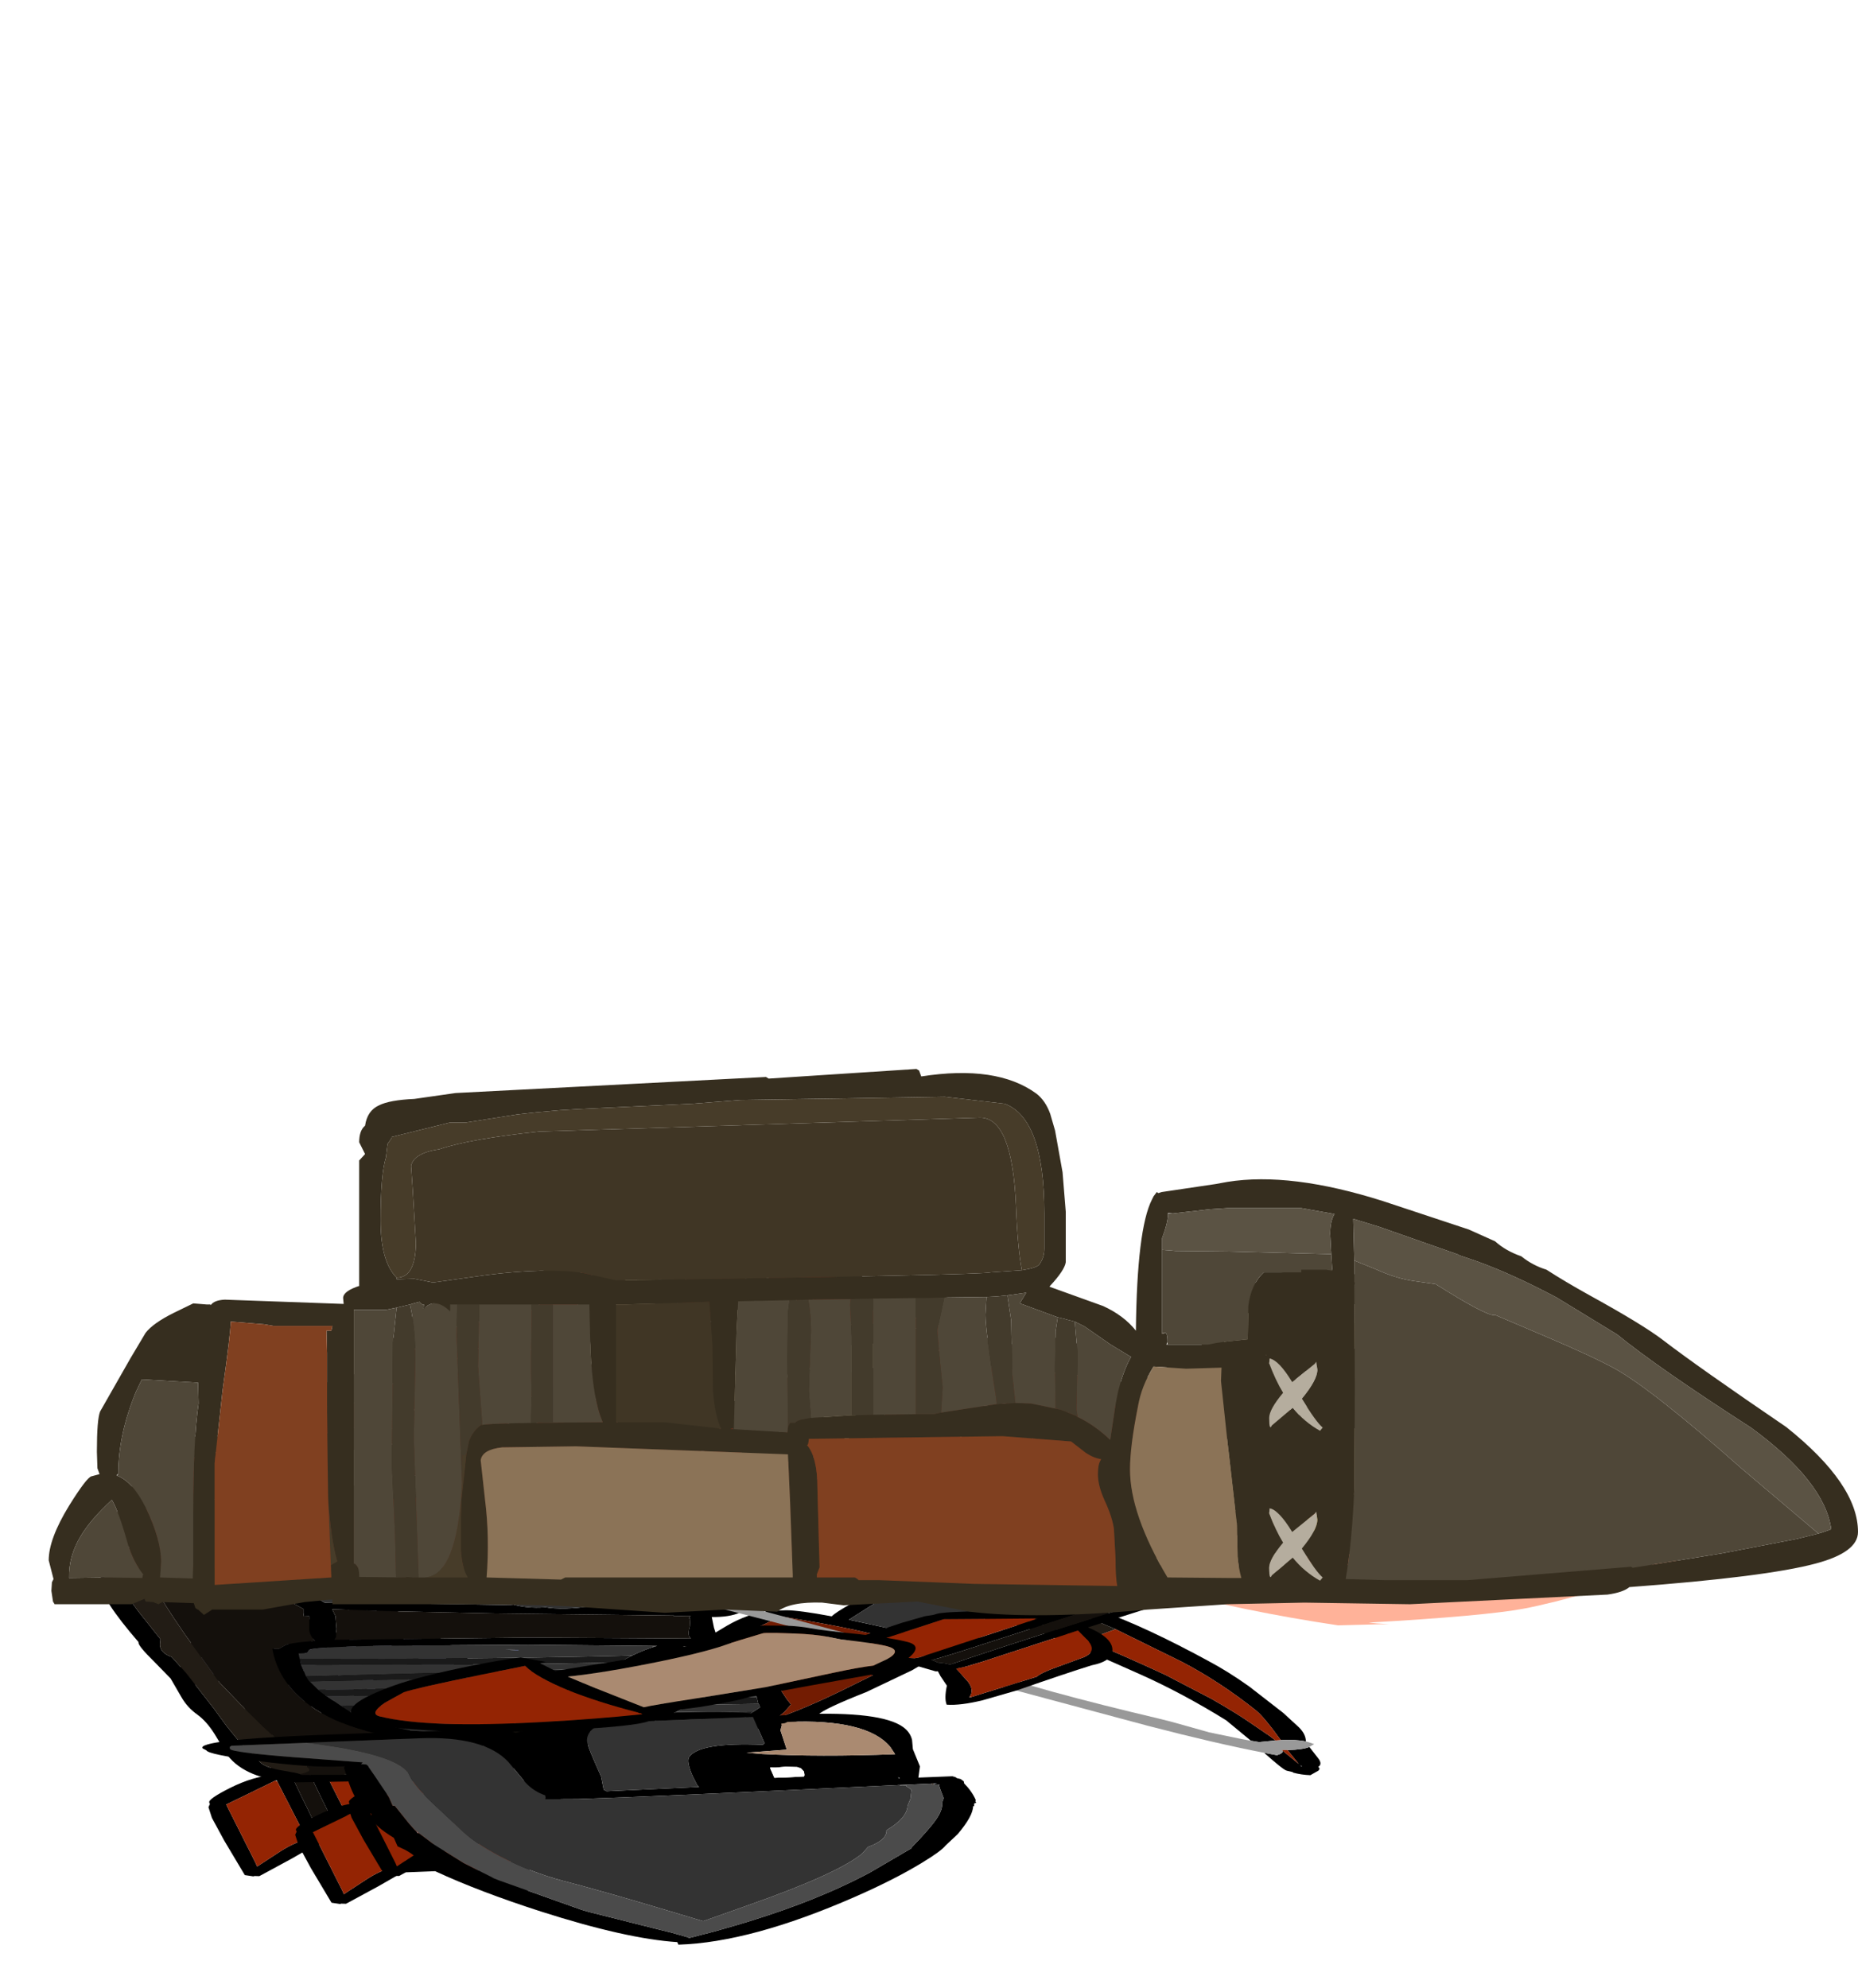 <?xml version="1.0" encoding="UTF-8" standalone="no"?>
<svg xmlns:ffdec="https://www.free-decompiler.com/flash" xmlns:xlink="http://www.w3.org/1999/xlink" ffdec:objectType="frame" height="185.7px" width="173.55px" xmlns="http://www.w3.org/2000/svg">
  <g transform="matrix(1.0, 0.0, 0.0, 1.0, 50.05, 152.85)">
    <filter id="filter0">
      <feOffset dx="3.536" dy="3.535" in="SourceGraphic" result="filterResult0"/>
      <feColorMatrix in="filterResult0" result="filterResult1" type="matrix" values="0 0 0 0 0.0,0 0 0 0 0.0,0 0 0 0 0.0,0 0 0 1 0"/>
      <feColorMatrix in="filterResult1" result="filterResult2" type="matrix" values="1 0 0 0 0,0 1 0 0 0,0 0 1 0 0,0 0 0 0.297 0"/>
    </filter>
    <use ffdec:characterId="363" filter="url(#filter0)" height="174.1" id="shadowMC" transform="matrix(1.0, 0.0, 0.0, -0.3, -50.05, 32.853)" width="169.3" xlink:href="#sprite0"/>
    <use ffdec:characterId="336" height="37.85" transform="matrix(1.0, 0.0, 0.0, 1.0, -40.55, -41.4)" width="144.9" xlink:href="#shape7"/>
    <use ffdec:characterId="354" height="51.05" transform="matrix(1.0, 0.0, 0.0, 1.0, -45.5, -53.0)" width="169.0" xlink:href="#shape8"/>
  </g>
  <defs>
    <g id="sprite0" transform="matrix(1.0, 0.0, 0.0, 1.0, 45.8, 152.85)">
      <use ffdec:characterId="201" height="34.0" transform="matrix(1.0, 0.0, 0.0, 1.0, -24.7, -36.1)" width="46.45" xlink:href="#shape0"/>
      <use ffdec:characterId="202" height="88.5" transform="matrix(-0.738, -0.096, 0.129, -0.99, -18.265, -31.552)" width="27.5" xlink:href="#shape1"/>
      <use ffdec:characterId="202" height="88.5" transform="matrix(-0.738, -0.096, 0.129, -0.99, -10.165, -40.152)" width="27.5" xlink:href="#shape1"/>
      <use ffdec:characterId="202" height="88.5" transform="matrix(-0.738, -0.096, 0.129, -0.99, -5.215, -31.502)" width="27.5" xlink:href="#shape1"/>
      <use ffdec:characterId="348" height="89.55" transform="matrix(1.0, 0.0, 0.0, 1.0, -39.95, -92.35)" width="92.05" xlink:href="#shape2"/>
      <use ffdec:characterId="204" height="71.65" transform="matrix(0.991, 0.131, -0.131, 0.991, -21.693, -147.6)" width="69.5" xlink:href="#shape3"/>
      <use ffdec:characterId="349" height="117.95" transform="matrix(0.672, 0.738, -0.738, 0.672, 72.726, -90.475)" width="25.6" xlink:href="#shape4"/>
      <use ffdec:characterId="202" height="88.5" transform="matrix(-0.585, 0.564, -0.626, -0.648, 94.722, -12.908)" width="27.5" xlink:href="#shape1"/>
      <use ffdec:characterId="298" height="51.75" transform="matrix(0.765, -0.642, 0.642, 0.765, -19.258, -70.203)" width="32.7" xlink:href="#shape5"/>
      <use ffdec:characterId="350" height="54.85" transform="matrix(1.0, 0.0, 0.0, 1.0, 48.5, -43.45)" width="58.9" xlink:href="#shape6"/>
    </g>
    <g id="shape0" transform="matrix(1.0, 0.0, 0.0, 1.0, 29.45, 30.75)">
      <path d="M9.0 -1.05 L5.85 -1.1 4.45 -1.1 4.5 -15.45 11.75 -16.5 12.45 -16.6 12.5 -14.45 Q12.55 -13.2 12.95 -11.05 L13.5 -7.7 13.6 -5.2 Q11.5 -5.55 10.65 -4.2 L9.0 -1.4 9.0 -1.05 M-24.4 -1.9 Q-27.7 -5.3 -27.05 -9.25 L-26.75 -11.15 Q-23.95 -10.75 -18.35 -12.85 -13.25 -14.75 -12.4 -15.5 L-12.3 -15.4 -10.45 -13.35 Q-9.0 -11.9 -7.65 -11.35 L-9.6 -10.0 Q-10.1 -9.5 -11.9 -8.3 L-14.2 -6.7 Q-14.7 -6.2 -16.05 -5.45 -17.55 -4.75 -18.0 -4.3 L-18.55 -3.65 Q-19.8 -4.7 -21.7 -4.1 L-23.9 -2.7 -24.35 -1.95 -24.4 -1.9 M10.5 -1.05 L13.2 -2.85 14.0 -0.95 10.5 -1.05 M-24.15 -1.65 L-24.15 -1.85 -21.65 -1.55 -20.0 -1.9 Q-19.95 -1.05 -20.2 0.4 L-20.4 0.9 Q-23.2 -0.7 -24.15 -1.65" fill="#372c22" fill-rule="evenodd" stroke="none"/>
      <path d="M12.95 -26.5 Q12.9 -23.45 13.5 -20.7 13.9 -18.95 14.5 -17.65 14.4 -14.35 15.15 -10.65 16.0 -6.45 16.0 -4.15 L16.0 -2.5 16.2 -2.15 Q17.0 -0.8 17.0 0.1 L16.85 1.0 14.95 1.1 -1.0 1.75 Q-1.45 0.85 -2.25 0.25 L-2.1 0.1 -2.3 -0.65 -2.5 -2.2 Q-2.5 -7.45 -1.75 -12.35 L-2.0 -12.1 Q-3.15 -10.95 -10.25 -6.35 L-13.55 -3.65 Q-15.4 -2.4 -17.55 -2.05 -17.3 -0.3 -18.75 3.05 -19.45 3.55 -20.45 2.85 L-20.45 2.65 Q-22.7 1.9 -26.2 -0.7 -29.15 -3.65 -29.45 -8.95 -29.6 -12.5 -28.75 -14.35 L-28.7 -15.0 -28.6 -15.4 -28.85 -15.65 -28.6 -15.7 -28.15 -17.65 -26.9 -18.3 -26.3 -18.3 -24.75 -18.95 -22.7 -19.4 Q-19.2 -20.1 -17.0 -22.3 L-15.95 -22.65 Q-12.55 -25.45 -9.55 -26.65 -3.2 -29.1 1.3 -24.6 L1.55 -24.35 Q3.4 -28.25 5.9 -29.95 8.6 -31.75 10.8 -29.6 L12.95 -26.5 M9.0 -1.4 L10.65 -4.2 Q11.5 -5.55 13.6 -5.2 L13.5 -7.7 12.95 -11.05 Q12.55 -13.2 12.5 -14.45 L12.45 -16.6 11.75 -16.5 4.5 -15.45 4.45 -1.1 5.85 -1.1 9.0 -1.05 9.05 -1.05 9.35 -1.05 9.0 -1.4 M10.5 -1.05 L14.0 -0.95 13.2 -2.85 10.5 -1.05 M-12.4 -15.5 Q-13.25 -14.75 -18.35 -12.85 -23.95 -10.75 -26.75 -11.15 L-27.05 -9.25 Q-27.7 -5.3 -24.4 -1.9 L-24.15 -1.65 Q-23.2 -0.7 -20.4 0.9 -20.35 0.85 -20.25 0.95 L-20.2 0.4 Q-19.95 -1.05 -20.0 -1.9 L-21.65 -1.55 -24.15 -1.85 Q-24.25 -1.85 -24.35 -1.95 L-23.9 -2.7 -21.7 -4.1 Q-19.8 -4.7 -18.55 -3.65 L-18.0 -4.3 Q-17.55 -4.75 -16.05 -5.45 -14.7 -6.2 -14.2 -6.7 L-11.9 -8.3 Q-10.1 -9.5 -9.6 -10.0 L-7.65 -11.35 Q-9.0 -11.9 -10.45 -13.35 L-12.3 -15.4 -12.35 -15.55 -12.4 -15.5" fill="#000000" fill-rule="evenodd" stroke="none"/>
      <path d="M9.0 -1.05 L9.0 -1.4 9.05 -1.05 9.0 -1.05" fill="#5b6171" fill-rule="evenodd" stroke="none"/>
    </g>
    <g id="shape1" transform="matrix(1.0, 0.0, 0.0, 1.0, 13.75, 44.25)">
      <path d="M-3.2 -19.55 L-3.2 -19.6 -3.25 -23.1 -3.1 -26.95 Q-2.6 -29.85 -0.75 -30.25 3.5 -30.5 3.95 -27.2 L4.25 -22.2 4.25 -19.0 7.75 -18.45 Q7.25 -22.15 4.7 -28.55 L0.3 -39.25 Q-2.05 -35.85 -4.35 -29.4 L-7.7 -19.0 -4.25 -19.25 -3.2 -19.15 -3.15 -19.15 -3.2 -19.55 M1.45 -27.75 L1.25 -28.2 Q-1.95 -26.7 -1.7 -23.4 L-1.25 -20.45 -1.1 -18.75 2.45 -18.75 2.55 -18.85 1.95 -21.9 Q1.55 -24.75 1.75 -27.5 L1.45 -27.75 M5.45 -32.3 Q10.25 -20.5 10.25 -17.85 L10.0 -16.25 Q9.65 -15.75 8.5 -15.75 6.95 -15.75 5.35 -16.75 L4.25 -17.4 4.25 -17.25 3.6 -16.9 3.85 -13.65 3.75 -7.75 3.8 -1.2 3.75 3.5 3.7 13.05 Q6.45 13.4 9.8 16.55 13.25 19.8 13.25 20.9 L13.25 21.35 13.6 22.3 13.75 25.65 13.45 32.75 12.75 43.75 11.75 44.25 11.6 44.15 11.0 44.25 6.05 39.25 2.1 35.05 1.75 35.25 -1.95 35.25 -2.1 35.1 -2.1 35.05 -3.65 36.1 -6.7 38.0 Q-9.9 41.4 -11.75 42.75 -13.15 42.0 -13.55 39.05 L-13.75 34.15 Q-13.25 26.3 -13.25 22.55 -13.9 19.85 -10.6 16.95 -7.4 14.1 -2.85 13.35 L-2.75 4.75 -2.8 -1.45 -2.75 -7.7 -2.9 -13.9 -2.7 -16.75 -2.95 -16.75 -3.1 -16.9 -3.25 -17.55 -5.05 -17.1 -7.0 -16.75 Q-9.3 -16.75 -9.75 -17.85 L-9.75 -19.15 Q-9.75 -22.95 -4.9 -33.75 -1.05 -42.3 0.25 -44.25 1.15 -42.8 5.45 -32.3 M1.85 -16.75 L-0.85 -16.75 -0.65 -13.65 -0.75 -7.75 Q-0.65 -5.45 -0.7 -1.2 L-0.75 3.5 -0.85 15.2 Q-1.0 26.05 -1.35 32.5 L-0.55 32.6 0.2 32.9 0.9 32.75 1.45 32.7 1.3 31.9 1.25 29.4 1.75 4.75 1.7 -1.45 Q1.65 -5.2 1.75 -7.7 L1.6 -13.9 Q1.6 -15.55 1.85 -16.75 M3.85 14.9 L3.65 14.75 3.65 15.2 3.1 32.95 3.25 33.5 Q5.0 34.45 7.05 36.85 L10.75 41.25 10.75 40.15 11.25 21.8 11.25 21.7 8.35 19.05 3.85 14.9 M-11.6 39.2 Q-10.2 37.15 -7.4 35.5 L-2.95 33.1 -3.2 31.9 -3.25 29.4 -2.85 14.85 -5.8 16.35 Q-9.95 18.45 -10.45 21.05 L-10.85 25.4 Q-11.05 28.05 -11.75 29.3 L-11.75 39.05 -11.7 39.3 -11.6 39.2" fill="#000000" fill-rule="evenodd" stroke="none"/>
      <path d="M-3.2 -19.15 L-4.25 -19.25 -7.7 -19.0 -4.35 -29.4 Q-2.05 -35.85 0.3 -39.25 L4.7 -28.55 Q7.25 -22.15 7.75 -18.45 L4.25 -19.0 4.25 -22.2 3.95 -27.2 Q3.5 -30.5 -0.75 -30.25 -2.6 -29.85 -3.1 -26.95 L-3.25 -23.1 -3.2 -19.6 -3.2 -19.55 -3.2 -19.15 M1.45 -27.75 L1.75 -27.5 Q1.55 -24.75 1.95 -21.9 L2.55 -18.85 2.45 -18.75 -1.1 -18.75 -1.25 -20.45 -1.7 -23.4 Q-1.95 -26.7 1.25 -28.2 L1.45 -27.75" fill="#60606c" fill-rule="evenodd" stroke="none"/>
      <path d="M1.85 -16.75 Q1.6 -15.55 1.6 -13.9 L1.75 -7.7 Q1.65 -5.2 1.7 -1.45 L1.75 4.75 1.25 29.4 1.3 31.9 1.45 32.7 0.9 32.75 0.2 32.9 -0.55 32.6 -1.35 32.5 Q-1.0 26.05 -0.85 15.2 L-0.75 3.5 -0.7 -1.2 Q-0.65 -5.45 -0.75 -7.75 L-0.65 -13.65 -0.85 -16.75 1.85 -16.75" fill="#14100c" fill-rule="evenodd" stroke="none"/>
      <path d="M3.65 15.2 L3.85 14.9 8.35 19.05 11.25 21.7 11.25 21.8 10.75 40.15 10.75 41.25 7.05 36.85 Q5.0 34.45 3.25 33.5 L3.1 32.95 3.65 15.2 M-11.75 39.05 L-11.75 29.3 Q-11.05 28.05 -10.85 25.4 L-10.45 21.05 Q-9.95 18.45 -5.8 16.35 L-2.85 14.85 -3.25 29.4 -3.2 31.9 -2.95 33.1 -7.4 35.5 Q-10.2 37.15 -11.6 39.2 L-11.75 39.05" fill="#942403" fill-rule="evenodd" stroke="none"/>
    </g>
    <g id="shape2" transform="matrix(1.0, 0.0, 0.0, 1.0, 46.0, 38.05)">
      <path d="M6.45 -25.95 L7.35 -25.75 9.85 -24.45 15.25 -21.35 Q16.2 -21.75 17.85 -20.4 L21.05 -16.95 Q21.6 -15.1 25.55 -9.9 L29.8 -3.15 32.75 2.6 33.4 3.2 33.75 3.25 Q34.0 3.35 34.05 3.95 L35.7 6.3 39.05 12.05 42.7 16.9 Q46.05 21.4 46.05 22.65 46.05 23.8 45.85 23.65 46.25 24.05 45.05 24.05 L43.45 25.85 42.35 27.3 Q39.35 31.05 36.55 31.05 L36.35 31.05 34.8 31.55 34.65 31.5 34.05 31.55 33.7 31.4 Q32.75 30.7 30.3 27.5 27.4 23.6 26.55 21.85 L24.05 17.45 Q22.7 14.95 22.3 13.65 19.25 15.55 18.05 15.55 L16.35 15.3 Q16.15 15.6 16.1 15.0 14.5 14.5 12.55 10.8 L11.45 8.6 11.3 10.15 11.1 13.45 Q12.75 13.35 13.75 14.85 15.15 18.15 15.95 19.1 L19.0 22.7 19.85 23.5 21.75 26.5 23.3 29.9 24.5 32.4 24.5 33.15 24.35 33.55 24.35 33.8 23.9 34.0 Q23.5 34.75 21.55 35.65 L21.55 35.75 22.5 38.3 23.75 41.75 Q24.5 43.85 24.5 44.65 L24.35 45.6 24.1 45.75 Q24.65 45.95 23.9 46.0 23.2 47.3 19.0 48.8 L18.55 49.0 18.0 49.0 Q16.55 49.2 15.4 50.2 L15.1 49.95 Q8.25 51.5 -2.5 51.5 L-19.5 50.7 Q-24.95 49.9 -28.85 48.0 L-30.0 48.0 Q-32.15 48.0 -33.5 46.5 -34.5 45.35 -34.5 44.3 -33.35 39.8 -32.2 37.6 -33.4 36.7 -34.0 35.65 L-34.35 35.2 -34.5 34.0 -36.3 34.0 -36.35 34.25 Q-42.7 33.3 -44.95 29.1 -45.9 27.4 -46.0 25.35 L-45.95 23.65 Q-45.95 19.15 -42.45 5.65 L-42.45 5.45 Q-42.45 4.35 -41.0 -0.4 L-39.45 -5.7 -38.45 -11.45 Q-37.9 -14.7 -36.95 -16.95 -36.1 -19.0 -35.35 -22.95 L-34.15 -29.55 Q-32.4 -37.15 -27.95 -37.95 L-27.95 -38.05 -18.85 -37.55 Q-6.95 -36.45 -6.95 -32.15 L-7.35 -29.5 -7.85 -26.9 -6.45 -26.95 -6.35 -27.2 -4.35 -27.0 -3.95 -26.95 -4.0 -26.9 2.45 -26.0 6.45 -25.95 M14.05 -18.25 L13.35 -20.0 13.15 -20.2 13.0 -20.35 12.9 -20.4 12.0 -21.0 11.65 -21.2 11.3 -21.4 10.55 -21.75 10.3 -21.9 9.7 -22.15 9.0 -22.4 8.35 -22.65 7.7 -22.85 7.6 -22.85 7.5 -22.9 7.1 -23.0 6.65 -23.1 6.15 -23.25 Q5.85 -22.95 5.2 -22.95 L5.15 -22.95 5.35 -22.3 4.05 -22.45 3.1 -22.35 3.0 -23.1 1.75 -23.25 2.9 -22.25 2.95 -22.2 6.25 -18.4 6.35 -18.25 6.45 -18.1 6.75 -17.7 7.25 -16.95 7.75 -16.15 8.65 -14.65 9.05 -13.9 9.9 -12.4 10.6 -11.0 11.5 -9.15 12.1 -7.85 12.4 -7.2 13.2 -5.3 13.3 -5.05 13.45 -5.4 14.15 -7.1 14.3 -7.55 14.75 -8.95 15.3 -11.5 15.45 -13.6 15.5 -13.75 15.55 -14.05 15.6 -14.7 15.0 -16.0 14.85 -16.3 14.35 -17.5 14.1 -18.05 14.05 -18.25 M17.9 -16.05 L18.5 -13.8 18.1 -12.1 17.55 -9.35 17.1 -7.7 16.6 -7.5 15.45 -4.15 15.25 -3.55 15.3 -3.5 Q14.3 -1.7 14.1 0.35 L13.95 1.25 14.05 2.05 13.75 3.55 13.3 5.05 12.45 6.0 13.25 6.9 14.55 9.05 16.05 11.25 17.5 13.65 19.4 12.6 Q23.35 10.4 25.6 8.55 L29.65 5.65 31.85 4.1 Q29.3 0.6 23.7 -8.7 20.1 -14.65 17.2 -18.05 L17.9 -16.05 M8.65 4.3 L11.1 4.05 11.55 3.3 11.55 3.15 Q11.4 2.5 11.55 2.1 L11.85 1.5 12.0 -0.2 12.25 -1.6 Q11.2 -2.8 9.85 -6.15 L9.35 -7.4 7.05 -12.9 1.65 -20.05 Q-1.9 -24.35 -3.65 -23.45 L-3.8 -23.7 -3.85 -23.85 -6.8 -24.15 -7.15 -24.2 -7.3 -24.2 -8.45 -24.2 -10.05 -24.1 -11.75 -23.95 -12.35 -23.9 -11.95 -23.7 -11.9 -23.7 Q-9.6 -22.55 -6.85 -19.0 L-1.2 -11.15 3.35 -3.5 Q5.1 -0.45 6.8 1.75 L8.55 3.85 8.45 4.3 8.65 4.3 M1.5 -2.55 L0.3 -4.75 -1.45 -8.0 -2.2 -9.4 -2.55 -9.85 -5.35 -13.65 -6.3 -14.85 -7.75 -16.7 -9.8 -19.15 -11.1 -20.65 -13.45 -23.15 -13.45 -23.25 -13.45 -23.65 -13.75 -23.55 -14.6 -23.05 -14.85 -22.8 Q-15.75 -22.1 -16.9 -21.95 L-16.95 -21.95 -19.65 -20.05 -21.7 -17.8 -22.65 -16.15 -22.75 -15.9 -23.5 -14.3 -24.85 -11.25 -24.9 -11.15 -25.25 -10.35 -25.55 -9.6 -26.5 -6.5 -26.55 -6.4 -26.8 -5.05 -27.25 -1.45 -27.4 0.45 -27.5 2.1 Q-26.65 2.15 -26.65 2.5 L-26.5 3.25 -26.3 3.45 Q-25.15 4.15 -19.75 4.5 L-6.05 4.8 5.4 4.45 6.0 4.45 5.8 4.25 5.75 4.2 Q4.3 2.8 2.4 -0.8 L1.5 -2.55 M-26.5 13.65 L-26.5 9.25 Q-26.4 7.3 -25.95 6.05 L-27.45 5.55 Q-28.5 5.1 -28.75 4.65 L-29.35 3.5 -29.95 3.6 Q-29.5 -5.15 -27.35 -11.65 -23.8 -22.5 -15.95 -25.15 L-15.7 -25.3 -15.3 -25.45 Q-13.1 -26.45 -9.9 -26.75 L-9.95 -27.65 -9.45 -29.85 Q-8.95 -31.45 -8.95 -32.1 -8.95 -33.6 -11.55 -34.2 L-23.65 -35.7 -27.2 -35.7 -27.55 -35.25 -27.65 -35.15 -27.8 -35.05 -27.95 -34.95 -28.75 -34.5 Q-30.7 -33.5 -31.2 -31.4 -31.45 -30.2 -32.05 -28.5 L-32.95 -25.7 -34.2 -20.6 -35.45 -14.9 -38.0 -4.0 -39.35 1.0 Q-40.45 2.3 -40.45 4.9 L-40.4 6.55 -40.95 8.85 -42.5 15.35 Q-43.9 21.55 -43.95 23.35 L-43.95 23.45 -43.95 23.6 -43.95 23.7 Q-43.85 26.65 -41.8 29.25 -39.85 31.7 -36.6 32.4 L-35.9 32.2 -35.65 32.15 -35.2 32.05 -34.3 32.25 -34.2 31.95 -33.3 29.2 -33.1 28.7 -31.0 24.15 -29.4 21.25 -29.2 20.85 -28.0 17.7 -27.05 15.95 -27.05 14.7 -27.0 13.65 -26.9 13.65 -26.5 13.7 -26.5 13.65 M-19.4 17.8 L-19.5 17.8 -20.45 17.9 -20.75 17.9 -23.3 18.05 -25.05 17.9 -25.9 19.55 -27.2 21.85 -28.5 24.0 -28.7 24.3 -28.9 24.7 -31.35 30.15 -31.65 31.1 -32.2 33.0 -32.45 34.6 -30.85 35.65 Q-29.85 35.15 -27.9 34.4 L-24.85 33.25 -24.3 33.0 -19.2 30.95 -18.85 30.8 Q-17.8 30.35 -15.15 28.3 L-14.95 28.15 -14.65 27.9 Q-13.2 26.75 -11.95 26.25 L-11.85 26.1 -11.5 25.8 -10.2 25.7 -10.15 25.65 -10.05 25.75 -9.25 26.25 -8.2 27.15 -8.05 27.3 -8.0 27.35 -7.6 27.8 -6.7 28.7 -4.45 31.1 -3.9 31.7 -3.85 31.75 -2.5 33.0 0.95 35.8 5.05 38.85 Q5.2 37.9 6.0 36.55 L6.6 35.55 8.8 32.4 9.0 32.0 9.6 30.75 9.9 30.1 10.75 28.35 11.5 27.1 11.5 26.25 11.65 26.15 11.7 26.15 12.05 25.95 12.15 25.95 12.3 25.9 12.35 25.85 12.5 25.8 12.55 25.8 12.75 25.65 13.0 25.5 13.7 25.7 13.9 25.85 14.05 25.95 14.85 26.55 17.0 29.05 19.05 30.2 19.8 30.6 19.95 30.65 21.3 31.55 21.25 31.45 21.1 31.15 21.0 30.95 20.95 30.9 20.9 30.8 20.55 30.1 20.2 29.45 18.4 25.55 17.95 24.55 17.25 24.5 16.95 24.5 16.75 24.1 16.45 23.55 16.4 23.55 14.95 21.4 14.85 21.3 13.65 19.35 12.85 18.15 Q11.95 16.75 10.8 16.5 L9.45 16.55 9.15 16.45 8.45 16.55 8.15 16.55 7.55 16.6 7.0 16.6 6.3 16.65 4.7 16.7 3.75 16.7 1.2 16.8 -0.75 16.6 Q-1.45 16.2 -2.5 16.1 -3.75 16.0 -4.45 16.5 L-4.55 16.45 Q-6.1 16.05 -7.6 17.45 L-7.5 17.15 -7.65 17.15 -15.9 17.6 -18.9 17.8 -19.4 17.8 M-9.05 14.55 L7.55 13.9 7.55 13.7 8.7 13.8 9.15 13.8 9.1 13.75 8.95 13.0 9.1 13.0 9.05 10.55 Q8.85 8.45 9.0 7.35 L9.15 6.75 -5.95 7.05 -24.15 6.35 -24.0 7.2 -23.95 9.8 -24.05 13.75 -24.35 15.85 -18.4 15.2 -9.05 14.55 M-23.0 35.5 L-23.8 35.9 -27.5 37.5 -29.5 37.5 -29.4 38.05 -30.0 38.55 -29.6 38.95 -30.15 38.7 -31.0 40.55 Q-32.5 43.6 -32.5 44.1 -32.5 45.1 -30.95 45.65 L-29.8 46.1 -29.4 45.95 -29.3 46.0 -28.7 46.3 -26.2 47.2 -25.6 47.3 -22.4 48.0 -22.1 48.05 -2.75 49.25 10.6 48.65 13.0 48.0 15.3 47.85 16.05 47.7 16.65 47.45 18.0 46.55 18.1 46.5 18.55 46.3 Q19.3 45.9 20.6 45.4 L22.15 44.75 Q21.4 43.5 20.5 40.95 L19.5 37.55 19.5 37.3 19.45 36.1 19.5 35.6 19.25 34.55 19.1 34.15 19.9 33.85 16.0 31.0 15.25 30.4 13.5 28.9 13.25 28.7 11.0 32.6 10.45 33.5 7.65 38.25 7.95 38.5 7.85 38.5 7.75 38.5 7.55 38.45 Q6.6 40.0 6.55 40.25 L6.0 40.5 5.65 40.4 5.0 40.5 Q4.05 40.5 0.25 37.7 L-4.5 34.0 -7.45 31.4 -10.65 28.0 -12.65 29.8 -12.95 30.0 -18.45 33.25 -23.0 35.5 M42.8 22.4 Q41.0 20.4 38.3 15.85 L36.55 17.05 34.1 19.3 32.0 21.0 29.7 22.9 34.65 29.45 35.8 28.55 36.05 28.55 37.2 28.25 37.25 28.25 37.35 28.3 37.95 27.95 39.8 25.9 42.2 23.6 42.4 23.1 42.8 22.4 M28.65 21.4 Q29.05 19.95 32.45 17.3 35.3 15.05 37.4 14.4 L37.05 13.75 32.85 5.75 27.1 10.3 23.9 12.6 25.3 15.55 Q26.85 18.95 28.05 20.6 L28.65 21.4 M20.75 36.0 L20.75 36.05 20.8 36.15 21.3 35.8 20.75 36.0" fill="#000000" fill-rule="evenodd" stroke="none"/>
      <path d="M3.1 -22.35 L2.9 -22.25 1.75 -23.25 3.0 -23.1 3.1 -22.35 M-11.95 -23.7 L-12.35 -23.9 -11.75 -23.95 -11.95 -23.7 M5.8 4.25 L6.0 4.45 5.4 4.45 5.8 4.25 M-13.75 -23.55 L-13.45 -23.65 -13.45 -23.25 -13.75 -23.55" fill="#221f1c" fill-rule="evenodd" stroke="none"/>
      <path d="M13.45 -5.4 L13.3 -5.05 13.2 -5.3 13.45 -5.4 M8.65 4.3 L8.45 4.3 8.55 3.85 8.65 4.3 M7.0 16.65 L6.3 16.65 7.0 16.6 7.0 16.65" fill="#332e28" fill-rule="evenodd" stroke="none"/>
      <path d="M-7.15 -24.2 L-6.8 -24.15 -6.95 -24.15 -7.15 -24.2 M-7.0 3.2 L-8.2 3.3 -6.95 3.05 -7.0 3.2" fill="#001671" fill-rule="evenodd" stroke="none"/>
      <path d="M-11.9 -23.7 L-11.95 -23.7 -11.75 -23.95 -11.9 -23.7 M-26.5 13.65 L-26.5 13.7 -26.9 13.65 -26.5 13.65 M-27.55 -35.25 L-27.2 -35.7 -27.35 -35.45 -27.55 -35.25" fill="#11100f" fill-rule="evenodd" stroke="none"/>
      <path d="M8.45 16.55 L8.25 16.65 8.15 16.55 8.45 16.55" fill="#0033ff" fill-rule="evenodd" stroke="none"/>
      <path d="M16.05 47.7 L15.3 47.85 15.25 47.85 16.05 47.7" fill="#331a4d" fill-rule="evenodd" stroke="none"/>
      <path d="M3.1 -22.35 L2.95 -22.2 2.9 -22.25 3.1 -22.35 M5.75 4.2 L5.8 4.25 5.4 4.45 5.75 4.2 M-19.4 17.8 L-19.5 17.85 -19.5 17.8 -19.4 17.8 M-7.6 17.45 L-7.65 17.15 -7.5 17.15 -7.6 17.45 M-28.9 24.7 L-29.1 25.1 -29.3 25.75 -29.65 26.65 -29.75 26.8 -30.45 28.3 -31.35 30.15 -28.9 24.7 M-12.95 30.0 L-12.65 29.8 -12.85 30.25 -12.95 30.0" fill="#1c181d" fill-rule="evenodd" stroke="none"/>
      <path d="M7.55 16.6 L7.1 16.9 7.0 16.65 7.0 16.6 7.55 16.6 M15.25 30.4 L16.0 31.0 15.65 31.2 15.25 30.4" fill="#2c262d" fill-rule="evenodd" stroke="none"/>
      <path d="M-33.1 28.7 L-33.3 29.2 -33.1 28.65 -33.1 28.7 M-35.65 32.15 L-35.9 32.2 -35.8 31.9 -35.65 32.15" fill="#372c22" fill-rule="evenodd" stroke="none"/>
      <path d="M42.8 22.4 L42.4 23.1 42.2 23.6 39.8 25.9 37.95 27.95 37.35 28.3 37.25 28.25 37.2 28.25 36.05 28.55 35.8 28.55 34.65 29.45 29.7 22.9 32.0 21.0 34.1 19.3 36.55 17.05 38.3 15.85 Q41.0 20.4 42.8 22.4" fill="#aa8a71" fill-rule="evenodd" stroke="none"/>
      <path d="M3.1 -22.35 L4.05 -22.45 5.35 -22.3 5.15 -22.95 5.2 -22.95 Q5.85 -22.95 6.15 -23.25 L6.65 -23.1 7.1 -23.0 7.5 -22.9 7.6 -22.85 7.7 -22.85 8.35 -22.65 9.0 -22.4 9.7 -22.15 10.3 -21.9 10.55 -21.75 11.3 -21.4 11.65 -21.2 12.0 -21.0 12.9 -20.4 13.0 -20.35 13.15 -20.2 13.35 -20.0 14.05 -18.25 6.25 -18.4 2.95 -22.2 3.1 -22.35 M15.0 -16.0 L15.6 -14.7 15.55 -14.05 15.5 -13.75 15.45 -13.6 9.05 -13.9 8.65 -14.65 7.75 -16.15 15.0 -16.0 M15.3 -11.5 L14.75 -8.95 11.5 -9.15 10.6 -11.0 9.9 -12.4 10.15 -11.9 15.3 -11.5 M14.15 -7.1 L13.45 -5.4 13.2 -5.3 12.4 -7.2 14.15 -7.1 M1.5 -2.55 L2.4 -0.8 Q4.3 2.8 5.75 4.2 L5.4 4.45 -6.05 4.8 -19.75 4.5 Q-25.15 4.15 -26.3 3.45 L-26.3 3.25 -26.5 3.25 -26.65 2.5 Q-26.65 2.15 -27.5 2.1 L-27.4 0.45 Q-12.45 0.25 1.3 1.25 L3.65 1.45 2.45 -0.7 -3.45 -1.05 -9.1 -1.35 -27.25 -1.45 -26.8 -5.05 1.5 -2.55 M-26.5 -6.5 L-25.55 -9.6 -25.65 -9.25 -1.45 -8.0 0.3 -4.75 -9.5 -5.35 -26.5 -6.6 -26.5 -6.5 M-24.85 -11.25 L-23.5 -14.3 -5.9 -12.95 -4.75 -12.85 -5.35 -13.65 -2.55 -9.85 -10.6 -10.25 -24.85 -11.25 M-22.75 -15.9 L-22.65 -16.15 -21.7 -17.8 -21.0 -17.7 -7.75 -16.7 -6.3 -14.85 -9.6 -15.1 -22.75 -15.9 M-19.65 -20.05 L-16.95 -21.95 -16.9 -21.95 Q-15.75 -22.1 -14.85 -22.8 L-14.6 -23.05 -13.75 -23.55 -13.45 -23.25 -13.45 -23.15 -11.1 -20.65 -9.8 -19.15 -19.0 -20.0 -19.65 -20.05 M-7.0 3.2 L-6.95 3.05 -8.2 3.3 -7.0 3.2 M-19.5 17.8 L-19.5 17.85 -19.4 17.8 -18.9 17.8 -15.9 17.6 -7.65 17.15 -7.6 17.45 Q-6.1 16.05 -4.55 16.45 L-4.45 16.5 Q-3.75 16.0 -2.5 16.1 -1.45 16.2 -0.75 16.6 L1.2 16.8 3.75 16.7 4.7 16.7 6.3 16.65 7.0 16.65 7.1 16.9 7.55 16.6 8.15 16.55 8.25 16.65 8.45 16.55 9.15 16.45 9.45 16.55 10.8 16.5 Q11.95 16.75 12.85 18.15 L13.65 19.35 -10.35 20.65 -27.2 21.85 -25.9 19.55 -25.05 17.9 -23.3 18.05 -20.75 17.9 -20.45 17.9 -19.5 17.8 M-28.5 24.0 L-19.5 24.0 -8.5 23.05 3.5 22.0 14.95 21.4 16.4 23.55 11.75 24.0 -9.65 25.95 -9.25 26.25 -10.05 25.75 -10.15 25.65 -10.2 25.7 -11.5 25.8 -11.85 26.1 -26.25 26.8 -29.65 26.65 -29.3 25.75 -29.1 25.1 -28.9 24.7 -28.7 24.3 -28.5 24.0 M-24.3 33.0 L-24.85 33.25 -27.9 34.4 Q-29.85 35.15 -30.85 35.65 L-32.45 34.6 -32.2 33.0 -24.3 33.0 M-31.65 31.1 L-31.35 30.15 -30.45 28.3 -30.75 29.0 -15.15 28.3 Q-17.8 30.35 -18.85 30.8 L-19.2 30.95 -31.65 31.1 M-7.6 27.8 L11.65 26.15 11.5 26.25 11.5 27.1 10.75 28.35 9.9 30.1 9.6 30.75 8.5 30.8 -4.65 30.85 -4.45 31.1 -6.7 28.7 -7.6 27.8 M14.05 25.95 L18.4 25.55 20.2 29.45 20.55 30.1 19.05 30.2 17.0 29.05 14.85 26.55 14.05 25.95 M-2.5 33.0 L7.5 33.0 8.45 32.9 8.8 32.4 6.6 35.55 6.0 36.55 Q5.2 37.9 5.05 38.85 L0.95 35.8 -2.5 33.0 M28.65 21.4 L28.05 20.6 Q26.85 18.95 25.3 15.55 L23.9 12.6 27.1 10.3 32.85 5.75 37.05 13.75 37.4 14.4 Q35.3 15.05 32.45 17.3 29.05 19.95 28.65 21.4" fill="#333333" fill-rule="evenodd" stroke="none"/>
      <path d="M-6.8 -24.15 L-3.85 -23.85 -3.8 -23.7 -3.65 -23.45 Q-1.9 -24.35 1.65 -20.05 L7.05 -12.9 9.35 -7.4 9.85 -6.15 Q11.2 -2.8 12.25 -1.6 L12.0 -0.2 11.85 1.5 11.55 2.1 Q11.4 2.5 11.55 3.15 L11.55 3.3 11.1 4.05 8.65 4.3 8.55 3.85 6.8 1.75 Q5.1 -0.45 3.35 -3.5 L-1.2 -11.15 -6.85 -19.0 Q-9.6 -22.55 -11.9 -23.7 L-11.75 -23.95 -10.05 -24.1 -8.45 -24.2 -7.3 -24.2 -7.15 -24.2 -6.95 -24.15 -6.8 -24.15 M-27.2 -35.7 L-23.65 -35.7 -11.55 -34.2 Q-8.95 -33.6 -8.95 -32.1 -8.95 -31.45 -9.45 -29.85 L-9.95 -27.65 -9.9 -26.75 Q-13.1 -26.45 -15.3 -25.45 L-15.7 -25.3 -15.95 -25.15 Q-23.8 -22.5 -27.35 -11.65 -29.5 -5.15 -29.95 3.6 L-29.35 3.5 -28.75 4.65 Q-28.5 5.1 -27.45 5.55 L-25.95 6.05 Q-26.4 7.3 -26.5 9.25 L-26.5 13.65 -26.9 13.65 -27.0 13.65 -27.05 14.7 -27.05 15.95 -28.0 17.7 -29.2 20.85 -29.4 21.25 -31.0 24.15 -33.1 28.7 -33.1 28.65 -33.15 28.65 Q-36.55 27.7 -38.25 26.8 L-39.9 24.5 -40.05 24.3 -40.45 20.55 Q-40.45 19.35 -38.15 8.2 L-34.9 -6.9 -32.95 -13.65 -30.9 -20.4 -28.35 -28.2 -26.45 -33.95 Q-26.45 -34.8 -27.35 -35.45 L-27.2 -35.7 M-9.05 14.55 L-18.4 15.2 -24.35 15.85 -24.05 13.75 -23.95 9.8 -24.0 7.2 -24.15 6.35 -5.95 7.05 9.15 6.75 9.0 7.35 Q8.85 8.45 9.05 10.55 L9.1 13.0 8.95 13.0 9.1 13.75 9.15 13.8 8.7 13.8 7.55 13.7 7.55 13.9 -9.05 14.55" fill="#14100c" fill-rule="evenodd" stroke="none"/>
      <path d="M-33.3 29.2 L-34.2 31.95 -34.3 32.25 -35.2 32.05 -35.65 32.15 -35.8 31.9 -35.9 32.2 -36.6 32.4 Q-39.85 31.7 -41.8 29.25 -43.85 26.65 -43.95 23.7 L-43.95 23.6 -43.95 23.45 -43.95 23.35 Q-43.9 21.55 -42.5 15.35 L-40.95 8.85 -40.4 6.55 -40.45 4.9 Q-40.45 2.3 -39.35 1.0 L-38.0 -4.0 -35.45 -14.9 -34.2 -20.6 -32.95 -25.7 -32.05 -28.5 Q-31.45 -30.2 -31.2 -31.4 -30.7 -33.5 -28.75 -34.5 L-27.95 -34.95 -27.8 -35.05 -27.65 -35.15 -27.55 -35.25 -27.35 -35.45 Q-26.45 -34.8 -26.45 -33.95 L-28.35 -28.2 -30.9 -20.4 -32.95 -13.65 -34.9 -6.9 -38.15 8.2 Q-40.45 19.35 -40.45 20.55 L-40.05 24.3 -39.9 24.5 -38.25 26.8 Q-36.55 27.7 -33.15 28.65 L-33.1 28.65 -33.3 29.2" fill="#221c15" fill-rule="evenodd" stroke="none"/>
      <path d="M6.25 -18.4 L14.05 -18.25 14.1 -18.05 14.35 -17.5 14.85 -16.3 15.0 -16.0 7.75 -16.15 7.25 -16.95 6.75 -17.7 6.45 -18.1 6.35 -18.25 6.25 -18.4 M15.45 -13.6 L15.3 -11.5 10.15 -11.9 9.9 -12.4 9.05 -13.9 15.45 -13.6 M14.75 -8.95 L14.3 -7.55 14.15 -7.1 12.4 -7.2 12.1 -7.85 11.5 -9.15 14.75 -8.95 M0.3 -4.75 L1.5 -2.55 -26.8 -5.05 -26.55 -6.4 -26.5 -6.5 -26.5 -6.6 -9.5 -5.35 0.3 -4.75 M-27.4 0.45 L-27.25 -1.45 -9.1 -1.35 -3.45 -1.05 2.45 -0.7 3.65 1.45 1.3 1.25 Q-12.45 0.25 -27.4 0.45 M-25.55 -9.6 L-25.25 -10.35 -24.9 -11.15 -24.85 -11.25 -10.6 -10.25 -2.55 -9.85 -2.2 -9.4 -1.45 -8.0 -25.65 -9.25 -25.55 -9.6 M-23.5 -14.3 L-22.75 -15.9 -9.6 -15.1 -6.3 -14.85 -5.35 -13.65 -4.75 -12.85 -5.9 -12.95 -23.5 -14.3 M-21.7 -17.8 L-19.65 -20.05 -19.0 -20.0 -9.8 -19.15 -7.75 -16.7 -21.0 -17.7 -21.7 -17.8 M-27.2 21.85 L-10.35 20.65 13.65 19.35 14.85 21.3 14.95 21.4 3.5 22.0 -8.5 23.05 -19.5 24.0 -28.5 24.0 -27.2 21.85 M-29.65 26.65 L-26.25 26.8 -11.85 26.1 -11.95 26.25 Q-13.2 26.75 -14.65 27.9 L-14.95 28.15 -15.15 28.3 -30.75 29.0 -30.45 28.3 -29.75 26.8 -29.65 26.65 M-9.25 26.25 L-9.65 25.95 11.75 24.0 16.4 23.55 16.45 23.55 16.75 24.1 16.95 24.5 17.25 24.5 17.95 24.55 18.4 25.55 14.05 25.95 13.9 25.85 13.7 25.7 13.0 25.5 12.75 25.65 12.55 25.8 12.5 25.8 12.35 25.85 12.3 25.9 12.15 25.95 12.05 25.95 11.7 26.15 11.65 26.15 -7.6 27.8 -8.0 27.35 -8.05 27.3 -8.2 27.15 -9.25 26.25 M-24.3 33.0 L-32.2 33.0 -31.65 31.1 -19.2 30.95 -24.3 33.0 M-4.45 31.1 L-4.65 30.85 8.5 30.8 9.6 30.75 9.0 32.0 8.8 32.4 8.45 32.9 7.5 33.0 -2.5 33.0 -3.85 31.75 -3.9 31.7 -4.45 31.1 M20.55 30.1 L20.9 30.8 20.95 30.9 21.0 30.95 21.1 31.15 21.25 31.45 21.3 31.55 19.95 30.65 19.8 30.6 19.05 30.2 20.55 30.1" fill="#1a1a1a" fill-rule="evenodd" stroke="none"/>
      <path d="M-25.6 47.3 L-26.2 47.2 -28.7 46.3 -29.3 46.0 -29.4 45.95 -29.8 46.1 -30.95 45.65 Q-32.5 45.1 -32.5 44.1 -32.5 43.6 -31.0 40.55 L-30.15 38.7 -29.6 38.95 -30.0 38.55 -29.4 38.05 -29.5 37.5 -27.5 37.5 -23.8 35.9 -23.0 35.5 Q-23.15 41.1 -25.6 47.3 M13.5 28.9 L15.25 30.4 15.65 31.2 16.0 31.0 19.9 33.85 19.1 34.15 19.25 34.55 19.5 35.6 19.45 36.1 19.5 37.3 19.5 37.55 20.5 40.95 Q21.4 43.5 22.15 44.75 L20.6 45.4 Q19.3 45.9 18.55 46.3 L18.1 46.5 Q16.85 43.7 15.75 40.2 13.6 33.45 13.5 28.9" fill="#942403" fill-rule="evenodd" stroke="none"/>
      <path d="M17.9 -16.05 L17.2 -18.05 Q20.1 -14.65 23.7 -8.7 29.3 0.6 31.85 4.1 L29.65 5.65 25.6 8.55 Q23.35 10.4 19.4 12.6 L17.5 13.65 16.05 11.25 14.55 9.05 13.25 6.9 12.45 6.0 13.3 5.05 13.75 3.55 14.05 2.05 13.95 1.25 14.1 0.35 Q14.3 -1.7 15.3 -3.5 L15.25 -3.55 15.45 -4.15 16.6 -7.5 17.1 -7.7 17.55 -9.35 18.1 -12.1 18.5 -13.8 17.9 -16.05 M-25.6 47.3 Q-23.15 41.1 -23.0 35.5 L-18.45 33.25 -12.95 30.0 -12.85 30.25 -12.65 29.8 -10.65 28.0 -7.45 31.4 -4.5 34.0 0.25 37.7 Q4.05 40.5 5.0 40.5 L5.65 40.4 6.0 40.5 6.55 40.25 Q6.6 40.0 7.55 38.45 L7.75 38.5 7.85 38.5 7.95 38.5 7.65 38.25 10.45 33.5 11.0 32.6 13.25 28.7 13.5 28.9 Q13.6 33.45 15.75 40.2 16.85 43.7 18.1 46.5 L18.0 46.55 16.65 47.45 16.05 47.7 15.25 47.85 15.3 47.85 13.0 48.0 10.6 48.65 -2.75 49.25 -22.1 48.05 -22.4 48.0 -25.6 47.3" fill="#731c02" fill-rule="evenodd" stroke="none"/>
    </g>
    <g id="shape3" transform="matrix(1.0, 0.0, 0.0, 1.0, 34.35, 43.55)">
      <path d="M31.85 2.8 L32.0 2.8 Q32.6 2.8 32.35 2.5 L32.3 1.15 32.25 -1.55 31.95 -2.8 Q31.7 -5.05 30.85 -7.55 29.85 -10.55 27.2 -16.55 L27.25 -16.6 22.4 -23.6 Q15.6 -32.7 6.7 -39.1 L5.45 -40.0 4.15 -40.85 3.4 -41.35 3.0 -41.6 2.95 -41.55 2.9 -41.5 2.85 -41.35 1.55 -39.75 0.65 -38.8 -5.3 -32.3 -5.85 -31.6 -12.3 -21.5 -12.7 -20.8 -12.75 -20.7 -12.75 -20.6 -12.8 -20.6 -12.8 -20.5 -14.85 -15.75 -16.85 -9.65 -17.8 -5.9 -17.85 -5.9 -17.9 -5.9 -17.95 -5.4 -18.05 -4.85 -18.3 -2.95 -18.9 2.75 -19.1 2.85 -19.1 4.85 -19.1 4.9 -19.1 5.0 -19.1 5.05 -19.1 5.15 -19.1 5.3 -19.1 5.35 -19.1 5.55 -19.2 7.2 -19.55 12.35 -19.6 13.05 -19.75 15.1 -19.75 15.45 -19.8 15.65 -19.85 15.9 -20.35 16.1 -20.3 16.15 -20.1 16.6 -26.05 18.95 Q-31.85 21.3 -31.85 22.35 L-31.85 22.45 -31.8 23.0 -31.7 23.15 -31.6 23.35 -24.5 23.35 -13.8 23.35 Q-7.8 23.3 -6.6 15.0 L-5.85 8.4 Q-5.45 5.55 -4.55 4.2 L-4.6 3.5 -4.7 3.0 -1.65 2.65 Q4.4 2.45 28.55 3.05 L28.6 3.1 28.65 3.05 29.8 3.05 31.65 3.1 31.85 3.1 32.25 3.1 31.95 2.95 31.85 2.8 M1.7 -43.55 Q8.5 -43.75 20.0 -30.95 24.4 -26.05 27.6 -21.25 29.85 -17.9 30.5 -16.2 L32.1 -12.8 Q34.25 -7.4 34.65 -4.4 L34.75 -4.4 34.85 -3.6 35.0 -3.45 35.1 -3.3 35.05 -3.0 35.15 -2.5 Q35.15 0.25 34.75 2.75 L34.8 3.4 34.6 4.15 34.3 4.45 34.2 4.8 33.95 5.1 30.75 5.1 31.35 8.55 31.4 13.95 31.7 16.8 Q31.85 19.2 31.4 20.9 30.0 26.1 22.4 26.1 L19.35 25.9 Q17.35 28.1 10.65 28.1 1.25 28.1 -0.1 25.85 L-0.4 25.1 -0.6 25.1 Q-2.95 25.1 -4.7 23.9 L-5.15 24.5 Q-7.25 25.6 -23.1 25.6 -31.8 25.6 -33.8 24.0 -34.45 23.5 -34.35 22.85 L-34.1 22.25 Q-34.1 20.95 -29.8 18.35 -25.25 15.6 -22.35 15.6 L-21.9 15.6 -22.05 15.3 -22.1 14.1 Q-22.35 8.25 -22.2 5.25 -22.05 2.25 -21.4 0.55 L-21.6 -0.65 Q-21.6 -3.2 -20.3 -7.1 L-20.3 -9.75 -19.8 -10.8 Q-19.0 -12.75 -18.85 -15.0 -17.8 -16.6 -17.8 -17.85 L-17.8 -17.95 Q-14.6 -24.7 -9.7 -31.6 -2.9 -41.1 1.7 -42.75 L1.7 -43.55 M28.9 5.5 L29.0 5.1 28.9 5.1 28.9 5.5 M18.0 9.95 L18.9 10.1 19.95 9.85 20.25 9.4 20.4 8.35 20.3 7.25 20.2 6.85 18.25 6.75 17.85 6.8 17.4 6.75 17.4 6.85 17.4 9.85 17.45 10.1 18.0 9.95 M20.9 23.9 Q28.4 23.9 29.4 14.9 L29.55 12.6 Q22.35 12.65 17.25 14.3 L15.85 14.9 19.7 15.35 19.9 21.35 20.2 22.85 20.25 23.45 20.6 23.55 20.9 23.9 M10.05 4.9 L1.3 4.7 1.15 5.15 1.1 5.2 1.4 9.25 1.4 14.45 Q1.4 19.2 1.55 20.55 2.05 24.3 3.95 25.85 L17.9 25.85 17.9 17.6 17.7 17.15 Q11.9 18.75 10.35 14.25 9.9 12.9 9.9 8.2 L9.95 5.6 10.05 4.9" fill="#000000" fill-rule="evenodd" stroke="none"/>
      <path d="M28.55 3.05 L28.65 3.05 28.6 3.1 28.55 3.05" fill="#221c15" fill-rule="evenodd" stroke="none"/>
      <path d="M31.65 3.1 L31.8 2.8 31.85 2.8 31.95 2.95 31.85 3.1 31.65 3.1" fill="#402c1a" fill-rule="evenodd" stroke="none"/>
      <path d="M-17.85 -5.55 L-18.05 -4.85 -17.95 -5.4 -17.85 -5.55 M31.95 2.95 L32.25 3.1 31.85 3.1 31.95 2.95" fill="#5b6171" fill-rule="evenodd" stroke="none"/>
      <path d="M17.85 6.8 L18.25 6.75 20.2 6.85 20.3 7.25 20.4 8.35 20.25 9.4 19.95 9.85 18.9 10.1 18.0 9.95 17.4 9.85 17.4 6.85 17.85 6.8" fill="#ffffff" fill-rule="evenodd" stroke="none"/>
      <path d="M20.9 23.9 L20.6 23.55 20.25 23.45 20.2 22.85 19.9 21.35 19.7 15.35 15.85 14.9 17.25 14.3 Q22.35 12.65 29.55 12.6 L29.4 14.9 Q28.4 23.9 20.9 23.9" fill="#aa8a71" fill-rule="evenodd" stroke="none"/>
      <path d="M-12.75 -20.6 L-12.8 -20.5 -12.8 -20.6 -12.75 -20.6 M-17.8 -5.9 L-17.85 -5.55 -17.85 -5.9 -17.8 -5.9" fill="#855b36" fill-rule="evenodd" stroke="none"/>
      <path d="M-17.85 -5.9 L-17.85 -5.55 -17.95 -5.4 -17.9 -5.9 -17.85 -5.9" fill="#969cab" fill-rule="evenodd" stroke="none"/>
      <path d="M-24.5 23.35 L-23.5 22.75 Q-16.25 18.25 -16.3 12.0 -16.3 8.85 -15.35 3.45 L-13.8 -5.15 Q-13.1 -9.5 -11.2 -14.15 -9.05 -19.35 -6.4 -22.4 -2.95 -26.3 2.15 -32.95 L4.95 -36.6 9.85 -32.15 Q19.35 -23.6 22.45 -17.65 L23.25 -15.7 Q25.3 -13.8 25.65 -10.75 28.05 -7.25 28.6 -3.45 L29.15 -1.35 29.6 1.35 29.45 2.1 29.25 2.65 Q29.55 2.8 28.9 2.8 L28.85 2.8 28.65 3.05 28.55 3.05 Q4.4 2.45 -1.65 2.65 L-4.7 3.0 -4.6 3.5 -4.55 4.2 Q-5.45 5.55 -5.85 8.4 L-6.6 15.0 Q-7.8 23.3 -13.8 23.35 L-24.5 23.35 M10.05 4.9 L9.95 5.6 9.9 8.2 Q9.9 12.9 10.35 14.25 11.9 18.75 17.7 17.15 L17.9 17.6 17.9 25.85 3.95 25.85 Q2.05 24.3 1.55 20.55 1.4 19.2 1.4 14.45 L1.4 9.25 1.1 5.2 1.15 5.15 1.3 4.7 10.05 4.9" fill="#333333" fill-rule="evenodd" stroke="none"/>
      <path d="M-12.75 -20.6 L-12.75 -20.7 -12.7 -20.8 -12.3 -21.5 -5.85 -31.6 -5.3 -32.3 0.65 -38.8 1.55 -39.75 2.85 -41.35 2.9 -41.5 2.95 -41.55 3.0 -41.6 3.4 -41.35 4.15 -40.85 5.45 -40.0 6.7 -39.1 Q15.6 -32.7 22.4 -23.6 L27.25 -16.6 27.2 -16.55 Q29.85 -10.55 30.85 -7.55 31.7 -5.05 31.95 -2.8 L32.25 -1.55 32.3 1.15 32.35 2.5 Q32.6 2.8 32.0 2.8 L31.85 2.8 31.8 2.8 31.65 3.1 29.8 3.05 28.65 3.05 28.85 2.8 28.9 2.8 Q29.55 2.8 29.25 2.65 L29.45 2.1 29.6 1.35 29.15 -1.35 28.6 -3.45 Q28.05 -7.25 25.65 -10.75 25.3 -13.8 23.25 -15.7 L22.45 -17.65 Q19.35 -23.6 9.85 -32.15 L4.95 -36.6 2.15 -32.95 Q-2.95 -26.3 -6.4 -22.4 -9.05 -19.35 -11.2 -14.15 -13.1 -9.5 -13.8 -5.15 L-15.35 3.45 Q-16.3 8.85 -16.3 12.0 -16.25 18.25 -23.5 22.75 L-24.5 23.35 -31.6 23.35 -31.7 23.15 -31.8 23.0 -31.85 22.45 -31.85 22.35 Q-31.85 21.3 -26.05 18.95 L-20.1 16.6 -20.3 16.15 -20.35 16.1 -19.85 15.9 -19.8 15.65 -19.75 15.45 -19.75 15.1 -19.6 13.05 -19.55 12.35 -19.2 7.2 -19.1 5.55 -19.1 5.35 -19.1 5.3 -19.1 5.15 -19.1 5.05 -19.1 5.0 -19.1 4.9 -19.1 4.85 -19.1 2.85 -18.9 2.75 -18.3 -2.95 -18.05 -4.85 -17.85 -5.55 -17.8 -5.9 -16.85 -9.65 -14.85 -15.75 -12.8 -20.5 -12.75 -20.6" fill="#4b4b4b" fill-rule="evenodd" stroke="none"/>
    </g>
    <g id="shape4" transform="matrix(1.0, 0.0, 0.0, 1.0, 10.6, 58.2)">
      <path d="M-2.6 -50.8 Q-0.9 -49.25 0.25 -47.3 L2.55 -43.25 6.5 -35.35 Q8.65 -30.7 9.8 -27.2 13.75 -15.6 14.55 -9.35 15.0 -6.1 15.0 5.25 15.0 22.8 9.7 32.8 8.1 35.75 3.05 43.3 -1.2 49.65 -4.4 55.1 -4.85 54.55 -5.9 54.1 L-3.4 49.85 0.4 44.0 4.15 37.6 8.2 31.05 Q9.8 28.55 10.85 24.7 11.9 20.3 12.65 18.0 13.15 16.35 13.3 13.5 L13.35 10.55 13.1 5.15 12.8 -3.0 12.15 -10.2 11.3 -14.05 7.95 -25.5 Q5.75 -32.35 1.35 -40.95 0.25 -43.0 -3.85 -48.75 L-3.85 -48.8 Q-2.75 -49.65 -2.6 -50.8 M-5.35 56.75 L-6.2 58.25 -6.35 58.25 -6.1 58.55 -6.3 59.3 Q-6.55 59.75 -7.35 59.75 -8.55 59.75 -9.6 58.55 L-9.6 57.5 -9.4 57.5 -9.45 57.1 -8.75 54.9 -7.75 56.0 -7.65 56.1 -8.25 57.4 -7.15 57.45 -7.1 57.45 -7.15 57.05 -7.15 57.0 -7.05 56.45 -5.6 56.75 -5.35 56.75 M-7.85 -50.3 Q-10.55 -55.15 -10.55 -55.6 L-10.5 -56.35 -10.6 -56.45 Q-10.6 -57.5 -10.1 -58.2 L-8.55 -57.8 Q-7.9 -57.5 -7.7 -57.0 -6.8 -56.75 -5.75 -55.25 L-3.65 -52.2 Q-4.65 -52.35 -5.75 -51.35 L-8.25 -55.05 -6.2 -51.15 Q-6.7 -51.7 -7.6 -51.7 L-7.85 -50.3 M-4.3 -48.5 L-3.65 -47.2 -1.85 -43.15 Q-0.4 -39.95 1.3 -35.25 L3.9 -27.1 Q5.9 -19.55 6.9 -14.3 L7.6 -9.25 Q7.95 -6.0 7.95 5.35 L7.8 12.55 7.75 12.9 Q7.0 25.15 3.8 32.9 2.55 35.85 -1.4 43.4 L-6.65 53.85 -7.2 53.7 -7.1 52.1 -7.1 51.2 -6.5 49.95 -3.5 44.1 -0.55 37.7 2.6 31.15 Q3.9 28.65 4.7 24.8 L6.1 18.1 Q6.7 15.65 6.65 10.65 L6.5 5.25 6.2 -2.9 5.75 -10.1 Q5.15 -14.3 2.4 -25.4 0.7 -32.25 -2.75 -40.85 L-5.9 -46.85 -5.7 -47.7 -4.3 -48.5 M-8.65 -55.75 L-8.45 -55.4 -8.55 -55.7 -8.55 -55.75 -8.65 -55.75" fill="#000000" fill-rule="evenodd" stroke="none"/>
      <path d="M11.3 -14.05 L12.15 -10.2 12.8 -3.0 13.1 5.15 13.35 10.55 13.3 13.5 13.2 13.5 10.4 13.75 Q8.75 13.75 7.75 12.9 L7.8 12.55 7.95 5.35 Q7.95 -6.0 7.6 -9.25 L6.9 -14.3 11.3 -14.05" fill="#221c15" fill-rule="evenodd" stroke="none"/>
      <path d="M-4.4 55.1 L-4.1 55.8 -4.45 56.45 Q-4.75 56.7 -5.35 56.75 L-5.6 56.75 -7.05 56.45 -7.65 56.1 -7.75 56.0 -8.75 54.9 -9.1 54.55 -9.1 53.5 -8.55 53.55 Q-9.2 52.15 -9.45 49.35 L-9.6 43.5 -8.6 11.25 Q-8.5 4.75 -8.75 -8.1 L-9.1 -20.5 -8.95 -36.65 Q-8.75 -44.9 -7.85 -50.3 L-7.6 -51.7 Q-6.7 -51.7 -6.2 -51.15 L-6.1 -50.95 -5.75 -51.35 Q-4.65 -52.35 -3.65 -52.2 L-2.95 -52.0 -2.7 -51.95 -2.6 -51.15 -2.6 -50.8 Q-2.75 -49.65 -3.85 -48.8 L-3.85 -48.75 Q-4.05 -48.65 -4.3 -48.5 L-5.7 -47.7 -5.9 -46.85 -6.1 -45.85 -6.6 -42.2 -6.55 -39.1 Q-6.5 -37.1 -6.6 -35.75 -7.1 -29.0 -7.1 -23.0 L-6.85 -10.45 -6.6 2.05 -6.85 28.5 -7.1 51.2 -7.1 52.1 -7.2 53.7 -6.65 53.85 -5.9 54.1 Q-4.85 54.55 -4.4 55.1" fill="#999999" fill-rule="evenodd" stroke="none"/>
      <path d="M-3.85 -48.75 Q0.25 -43.0 1.35 -40.95 5.75 -32.35 7.95 -25.5 L11.3 -14.05 6.9 -14.3 Q5.9 -19.55 3.9 -27.1 L1.3 -35.25 Q-0.4 -39.95 -1.85 -43.15 L-3.65 -47.2 -4.3 -48.5 Q-4.05 -48.65 -3.85 -48.75 M13.3 13.5 Q13.15 16.35 12.65 18.0 11.9 20.3 10.85 24.7 9.8 28.55 8.2 31.05 L4.15 37.6 0.4 44.0 -3.4 49.85 -5.9 54.1 -6.65 53.85 -1.4 43.4 Q2.55 35.85 3.8 32.9 7.0 25.15 7.75 12.9 8.75 13.75 10.4 13.75 L13.2 13.5 13.3 13.5 M-5.75 -51.35 L-6.1 -50.95 -6.2 -51.15 -8.25 -55.05 -5.75 -51.35 M-7.05 56.45 L-7.15 57.0 -7.15 57.05 -7.15 57.45 -8.25 57.4 -7.65 56.1 -7.05 56.45" fill="#942403" fill-rule="evenodd" stroke="none"/>
    </g>
    <g id="shape5" transform="matrix(1.0, 0.0, 0.0, 1.0, 5.0, 24.9)">
      <path d="M5.65 -1.85 Q7.1 0.45 8.65 5.35 10.6 11.7 10.6 15.2 10.6 16.7 10.95 20.2 10.95 20.45 11.9 21.15 L13.3 22.1 Q14.85 23.1 16.35 23.3 L17.8 23.45 Q20.9 24.6 22.4 24.6 24.4 24.6 25.05 21.5 L25.35 19.15 Q24.7 18.0 23.95 15.15 L21.95 7.5 19.25 0.7 Q17.5 -3.45 17.25 -4.6 L9.55 -2.85 5.65 -1.85 M0.95 -0.3 L1.15 0.35 -1.55 -0.1 Q-2.5 -1.9 -3.35 -4.85 -5.0 -10.55 -5.0 -14.35 -5.0 -23.0 -1.05 -24.55 2.25 -25.9 7.7 -22.3 12.3 -19.3 16.45 -14.4 20.4 -9.7 20.4 -7.65 L20.15 -6.45 19.95 -6.15 20.3 -6.15 20.55 -5.35 19.3 -5.05 21.25 -1.1 Q22.7 2.65 22.7 3.8 22.7 4.35 24.85 10.65 L27.0 16.85 27.3 16.85 27.4 17.1 27.45 18.0 27.45 18.3 27.7 19.1 27.35 19.55 Q27.1 21.2 26.3 23.2 24.95 26.85 23.05 26.85 20.9 26.85 18.05 25.8 14.75 24.5 13.35 24.3 12.1 24.1 11.1 23.45 L9.55 22.2 Q8.1 21.05 8.3 19.2 L8.85 16.35 7.9 11.75 6.9 8.05 Q6.9 6.65 5.15 2.55 L3.65 -1.25 0.95 -0.3 M18.55 -6.35 Q16.2 -10.3 13.0 -14.15 6.05 -22.65 0.15 -22.65 -1.15 -22.65 -2.2 -19.1 L-2.95 -15.45 Q-2.95 -13.85 -0.9 -6.55 L0.45 -1.85 Q3.6 -3.9 8.3 -5.05 12.85 -6.15 17.9 -6.2 L18.1 -6.3 18.25 -6.2 18.65 -6.2 18.55 -6.35" fill="#000000" fill-rule="evenodd" stroke="none"/>
      <path d="M5.65 -1.85 L9.55 -2.85 17.25 -4.6 Q17.5 -3.45 19.25 0.7 L21.95 7.5 23.95 15.15 Q24.7 18.0 25.35 19.15 L25.05 21.5 Q24.4 24.6 22.4 24.6 20.9 24.6 17.8 23.45 L16.35 23.3 Q14.85 23.1 13.3 22.1 L11.9 21.15 Q10.95 20.45 10.95 20.2 10.6 16.7 10.6 15.2 10.6 11.7 8.65 5.35 7.1 0.45 5.65 -1.85" fill="#aa8a71" fill-rule="evenodd" stroke="none"/>
      <path d="M18.25 -6.2 L18.1 -6.3 17.9 -6.2 Q12.85 -6.15 8.3 -5.05 3.6 -3.9 0.45 -1.85 L-0.9 -6.55 Q-2.95 -13.85 -2.95 -15.45 L-2.2 -19.1 Q-1.15 -22.65 0.15 -22.65 6.05 -22.65 13.0 -14.15 16.2 -10.3 18.55 -6.35 L18.25 -6.2" fill="#942403" fill-rule="evenodd" stroke="none"/>
    </g>
    <g id="shape6" transform="matrix(1.0, 0.0, 0.0, 1.0, -48.5, 43.45)">
      <path d="M71.5 -14.5 Q71.5 -15.95 72.55 -18.1 73.8 -20.55 75.25 -20.85 78.1 -21.4 80.05 -20.95 80.15 -20.25 81.25 -18.6 82.5 -16.7 82.5 -14.6 L82.4 -11.2 82.4 -10.65 81.95 -9.7 Q79.9 -5.6 78.3 -4.5 75.65 -6.05 73.55 -9.05 71.5 -12.1 71.5 -14.5" fill="#ffcc00" fill-rule="evenodd" stroke="none"/>
      <path d="M71.5 -14.5 Q71.5 -12.1 73.55 -9.05 75.65 -6.05 78.3 -4.5 79.9 -5.6 81.95 -9.7 L82.4 -10.65 82.4 -11.2 82.5 -14.6 Q82.5 -16.7 81.25 -18.6 80.15 -20.25 80.05 -20.95 78.1 -21.4 75.25 -20.85 73.8 -20.55 72.55 -18.1 71.5 -15.95 71.5 -14.5 M69.85 -21.05 L70.4 -21.75 71.65 -23.15 Q74.6 -25.85 78.8 -25.75 82.25 -25.65 83.55 -24.25 L84.8 -21.75 85.4 -20.6 Q87.5 -17.95 87.5 -15.0 87.5 -13.2 86.4 -10.9 85.3 -8.65 84.0 -8.1 L83.5 -7.0 81.85 -2.75 81.1 -1.45 75.25 -1.1 74.45 -1.45 73.0 -2.85 Q72.1 -3.95 70.5 -7.0 70.0 -7.9 68.75 -11.3 L67.5 -15.0 Q67.5 -17.6 69.85 -21.05" fill="#ff6633" fill-rule="evenodd" stroke="none"/>
      <path d="M78.05 -28.65 L77.95 -28.75 Q77.15 -29.6 74.0 -28.45 65.9 -25.5 63.4 -21.9 61.5 -19.25 61.5 -13.6 61.5 -10.0 61.8 -8.6 62.4 -5.8 64.5 -3.45 66.55 -1.25 70.3 0.95 75.35 3.9 79.5 3.9 87.25 3.9 91.75 -4.0 95.0 -9.6 95.0 -13.9 L94.9 -18.1 Q94.5 -20.5 92.5 -22.6 90.65 -24.35 86.5 -26.1 L85.8 -26.25 Q84.0 -27.6 80.9 -28.3 L78.05 -28.65 M79.25 -42.85 L78.5 -42.6 Q89.3 -40.55 93.0 -38.25 95.4 -36.75 100.0 -32.45 106.1 -27.8 107.1 -25.55 107.4 -24.8 107.4 -19.2 107.4 -9.95 102.5 -2.0 94.2 11.4 75.0 11.4 66.95 11.4 64.05 8.9 62.95 7.9 61.2 7.55 59.25 7.2 58.5 6.7 53.45 3.3 52.05 0.4 49.9 -3.95 49.15 -6.7 48.5 -9.1 48.5 -12.15 48.5 -17.9 50.9 -22.4 53.25 -26.9 59.05 -32.1 66.8 -39.05 75.65 -43.45 L79.75 -43.1 80.4 -43.1 79.25 -42.85" fill="#ff6633" fill-opacity="0.498" fill-rule="evenodd" stroke="none"/>
      <path d="M78.05 -28.65 L80.9 -28.3 Q84.0 -27.6 85.8 -26.25 L86.5 -26.1 Q90.65 -24.35 92.5 -22.6 94.5 -20.5 94.9 -18.1 L95.0 -13.9 Q95.0 -9.6 91.75 -4.0 87.25 3.9 79.5 3.9 75.35 3.9 70.3 0.95 66.55 -1.25 64.5 -3.45 62.4 -5.8 61.8 -8.6 61.5 -10.0 61.5 -13.6 61.5 -19.25 63.4 -21.9 65.9 -25.5 74.0 -28.45 77.15 -29.6 77.95 -28.75 L78.05 -28.65 M69.85 -21.05 Q67.5 -17.6 67.5 -15.0 L68.75 -11.3 Q70.0 -7.9 70.5 -7.0 72.1 -3.95 73.0 -2.85 L74.45 -1.45 75.25 -1.1 81.1 -1.45 81.85 -2.75 83.5 -7.0 84.0 -8.1 Q85.3 -8.65 86.4 -10.9 87.5 -13.2 87.5 -15.0 87.5 -17.95 85.4 -20.6 L84.8 -21.75 83.55 -24.25 Q82.25 -25.65 78.8 -25.75 74.6 -25.85 71.65 -23.15 L70.4 -21.75 69.85 -21.05" fill="#ffcc00" fill-opacity="0.498" fill-rule="evenodd" stroke="none"/>
    </g>
    <g id="shape7" transform="matrix(1.0, 0.0, 0.0, 1.0, 72.45, 18.9)">
      <path d="M-53.85 11.25 L-54.05 11.5 -54.0 11.1 -53.85 11.25 M24.95 4.2 L24.85 3.95 25.8 3.6 28.05 2.5 30.4 1.1 30.55 3.7 25.85 3.95 24.95 4.2 M-3.6 -5.95 Q-6.95 -3.7 -6.95 1.35 -6.95 2.3 -6.4 3.3 L-7.35 3.45 -9.0 3.65 -9.35 3.6 -9.25 3.5 -8.95 3.25 Q-8.95 0.85 -8.2 -2.85 -7.45 -6.5 -7.45 -8.1 -7.45 -9.85 -9.55 -10.75 -11.8 -11.7 -13.8 -10.05 -14.7 -9.3 -15.35 -7.45 L-16.45 -4.5 -16.45 1.15 -16.55 1.15 -19.8 1.25 -19.65 1.05 -19.45 0.45 Q-20.45 -2.7 -19.05 -7.5 L-17.45 -12.3 -17.5 -12.7 -17.4 -12.7 -14.55 -12.8 -10.7 -13.2 Q-9.15 -13.1 -7.55 -10.9 L-3.95 -6.4 -3.6 -5.95 M8.9 -3.45 L9.45 -3.15 8.95 -3.0 8.9 -3.45 M-2.4 -9.15 L-2.45 -9.15 -2.45 -9.25 -2.4 -9.15 M-25.5 -13.85 Q-25.35 -13.4 -27.45 -11.65 L-27.2 -11.9 Q-26.7 -12.95 -25.5 -13.85 M-40.45 -6.1 L-42.25 -4.9 -43.15 -4.4 -42.95 -4.75 Q-42.35 -5.55 -40.45 -6.1 M-45.4 -0.9 L-45.45 -0.8 -45.55 -0.75 -45.4 -0.9 M-51.85 1.15 L-52.1 1.2 -53.05 2.25 -52.7 1.5 Q-52.5 1.25 -51.85 1.15 M-54.9 4.8 L-55.2 5.15 -55.85 6.5 -56.05 6.45 -56.35 6.0 -54.9 4.8 M-53.8 6.95 Q-53.3 6.0 -52.45 5.35 L-52.45 5.75 -52.3 7.05 -52.3 7.2 -53.8 6.95 M-56.25 8.8 L-56.05 8.85 -55.45 9.6 -56.05 9.6 -56.25 8.8 M-69.9 14.15 Q-69.8 15.15 -69.15 16.15 L-70.05 16.0 -70.6 15.6 -69.9 14.15" fill="#4c2e1f" fill-rule="evenodd" stroke="none"/>
      <path d="M1.85 -5.5 L2.05 -4.2 Q2.05 -1.55 0.75 1.7 0.0 3.5 -1.5 6.15 L-1.25 6.6 Q-0.95 7.15 -0.95 7.45 L-1.15 8.05 Q-1.4 8.45 -2.2 8.45 -2.85 8.45 -3.5 7.15 -4.15 5.7 -4.7 5.5 L-9.75 6.5 Q-13.35 6.7 -13.55 2.5 -15.05 3.45 -16.45 3.45 L-23.6 3.05 -24.95 1.95 Q-25.8 1.55 -26.05 0.8 -26.25 0.2 -26.6 0.2 -28.75 0.2 -31.15 2.0 L-33.45 3.95 -34.15 3.7 Q-34.45 3.5 -34.45 2.7 L-34.4 2.5 Q-34.25 1.2 -31.7 -0.25 L-27.85 -1.9 -28.4 -3.15 -28.45 -4.9 -28.25 -7.2 Q-27.5 -12.4 -22.95 -13.75 L-19.15 -13.85 Q-17.8 -13.45 -17.5 -12.7 L-17.45 -12.3 -19.05 -7.5 Q-20.45 -2.7 -19.45 0.45 L-19.65 1.05 -19.8 1.25 -16.55 1.15 -16.45 1.15 -16.45 -4.5 -15.35 -7.45 Q-14.7 -9.3 -13.8 -10.05 -11.8 -11.7 -9.55 -10.75 -7.45 -9.85 -7.45 -8.1 -7.45 -6.5 -8.2 -2.85 -8.95 0.85 -8.95 3.25 L-9.25 3.5 -9.35 3.6 -9.0 3.65 -7.35 3.45 -6.4 3.3 Q-6.95 2.3 -6.95 1.35 -6.95 -3.7 -3.6 -5.95 L-2.45 -6.6 0.65 -6.8 Q1.5 -6.4 1.85 -5.5 M0.45 7.7 Q1.85 6.6 5.55 4.85 11.9 1.85 14.35 3.2 L14.45 3.6 14.55 4.7 Q14.55 10.25 13.0 10.95 L7.05 10.95 2.35 10.75 1.25 10.55 0.25 10.25 -0.3 9.95 -0.45 8.75 Q-0.4 8.3 0.45 7.7 M-45.7 3.2 Q-45.5 4.65 -44.95 5.0 L-44.95 7.25 -45.25 7.5 -45.4 7.65 -44.2 7.45 Q-41.4 7.45 -41.0 8.6 L-40.85 9.45 -40.85 9.7 -40.9 10.15 -40.95 10.25 -41.25 10.5 -41.95 10.95 -42.35 10.15 Q-42.5 9.5 -43.2 9.5 -45.55 9.5 -47.55 10.25 L-49.7 10.95 -51.45 10.7 -51.45 9.2 -56.05 8.85 -56.25 8.8 -57.55 8.1 Q-57.95 7.75 -57.95 6.55 L-57.95 6.45 -59.85 5.8 Q-63.0 4.25 -66.3 7.7 -67.8 9.25 -69.15 12.4 L-69.9 14.15 -70.6 15.6 -70.05 16.0 -69.15 16.15 -68.55 16.15 -48.05 16.2 Q-25.05 16.05 -17.55 15.75 L-10.95 15.2 Q-7.3 14.35 -3.0 15.15 -0.95 15.5 0.35 16.1 2.35 15.15 18.75 15.6 L24.6 15.75 24.1 14.15 24.05 11.25 Q24.05 8.3 24.25 7.4 24.5 6.25 25.0 5.95 L24.85 5.95 24.7 5.8 Q24.55 5.6 24.55 4.85 24.55 4.35 24.95 4.2 L25.85 3.95 30.55 3.7 30.4 1.1 30.35 0.75 30.25 -1.65 27.8 -0.5 Q24.5 0.95 23.05 0.95 20.65 0.95 20.1 -0.05 L20.05 -1.25 20.05 -1.65 19.85 -1.8 14.15 -2.3 Q11.15 -2.25 9.45 -3.15 L8.9 -3.45 8.9 -3.5 8.65 -3.65 8.55 -3.75 6.05 -6.3 Q5.15 -7.05 3.25 -7.3 L-0.05 -7.8 Q-1.6 -8.2 -2.35 -9.1 L-2.4 -9.15 -2.45 -9.25 -2.6 -9.45 -2.95 -10.15 -5.55 -12.8 -7.35 -14.8 Q-9.65 -16.3 -15.2 -16.3 -21.8 -16.3 -25.0 -14.25 L-25.5 -13.85 Q-26.7 -12.95 -27.2 -11.9 L-27.45 -11.65 -29.85 -9.75 -32.2 -8.05 -32.2 -8.0 Q-32.4 -7.85 -33.4 -7.6 L-35.2 -7.2 -37.35 -6.85 -40.4 -6.15 -40.45 -6.15 -40.45 -6.1 Q-42.35 -5.55 -42.95 -4.75 L-43.15 -4.4 -44.4 -2.3 -45.4 -0.9 -45.55 -0.75 -46.55 -0.05 Q-48.1 0.7 -50.45 0.9 L-50.8 0.95 -51.5 1.05 -51.7 1.1 -51.85 1.15 Q-52.5 1.25 -52.7 1.5 L-53.05 2.25 -53.1 2.25 -53.2 2.5 -53.25 2.6 -53.95 3.75 -54.9 4.8 -56.35 6.0 -56.05 6.45 -55.85 6.65 -55.8 6.7 -55.3 6.75 -53.8 6.95 -52.3 7.2 -52.2 7.2 -52.3 7.05 -52.45 5.75 -52.45 5.35 -52.25 4.3 Q-51.9 3.55 -50.55 3.2 L-46.3 2.85 Q-45.9 2.95 -45.7 3.2 M10.05 -5.5 Q12.15 -4.25 14.1 -5.2 16.2 -6.2 21.1 -3.8 L22.2 -2.65 22.5 -2.35 22.2 -1.25 22.3 -1.25 Q25.55 -1.25 27.7 -3.05 28.85 -4.1 30.2 -3.6 30.3 -6.75 32.05 -8.3 37.7 -13.3 44.85 -11.25 47.35 -10.5 51.0 -8.65 L57.05 -5.55 64.5 -1.45 Q69.0 1.0 70.7 3.95 71.9 5.95 71.9 9.75 71.9 14.15 72.45 15.95 L71.95 16.7 71.85 17.15 71.6 17.45 61.05 17.95 56.05 17.95 55.9 18.15 Q55.7 18.15 55.6 18.45 L43.55 18.95 22.55 18.3 2.0 17.5 1.85 18.0 Q1.6 18.45 0.8 18.45 L-3.45 17.85 -7.7 17.2 -11.15 17.6 -14.3 18.2 -28.35 18.4 -42.95 18.45 -70.95 18.45 -71.95 17.75 -72.45 16.25 -72.4 16.25 -72.45 15.7 Q-72.45 13.15 -69.6 8.45 -66.9 4.05 -65.95 3.95 -65.05 3.8 -58.7 3.8 -56.75 3.75 -54.95 0.95 -54.7 0.5 -53.65 -0.2 -52.3 -1.1 -51.05 -1.3 -48.3 -1.75 -46.5 -3.8 L-43.8 -7.05 Q-42.1 -8.6 -40.4 -8.95 L-36.45 -9.55 -33.65 -10.3 Q-33.0 -10.9 -31.45 -11.55 -30.25 -12.05 -28.0 -14.6 -25.9 -17.05 -24.45 -17.4 -16.3 -19.55 -11.35 -18.65 -4.2 -17.4 -0.95 -10.15 6.65 -9.8 7.85 -8.4 8.15 -6.6 10.05 -5.5 M32.35 -2.75 L32.45 -2.2 33.15 2.15 32.9 3.65 Q32.5 4.75 31.4 5.5 L30.55 5.95 26.45 5.95 26.35 5.95 25.9 5.95 26.35 6.2 26.45 6.25 26.55 7.0 26.55 7.05 26.3 10.85 26.05 15.8 34.7 16.05 35.05 16.15 35.45 16.1 35.45 16.05 Q36.05 16.45 36.8 16.45 L38.1 16.2 38.1 16.15 38.1 15.9 37.9 15.7 Q37.25 15.35 37.05 14.45 L37.05 12.8 Q37.05 11.2 37.25 10.8 L37.55 10.45 37.55 9.7 38.6 9.65 Q39.05 9.0 39.95 8.9 L39.8 8.6 40.8 8.45 Q43.35 8.35 45.1 9.65 47.05 11.1 47.05 13.75 L46.85 16.0 46.9 16.25 46.9 16.3 55.15 16.45 55.45 16.2 61.05 15.7 68.85 15.45 70.45 15.45 70.7 15.45 70.6 15.05 Q70.0 13.05 69.9 9.5 69.75 4.4 66.05 1.95 61.3 -1.2 55.9 -4.0 46.65 -8.8 41.95 -8.8 35.65 -8.8 33.55 -7.0 31.95 -5.65 32.35 -2.75 M38.0 -3.9 L38.0 -3.4 Q38.75 -1.9 39.6 -0.8 38.45 0.9 38.55 1.7 38.65 2.95 38.85 2.35 L40.65 0.5 Q41.85 1.75 43.35 2.4 L43.6 2.05 Q42.9 1.55 41.35 -0.45 42.6 -2.35 42.5 -3.3 L42.35 -4.05 42.2 -3.8 Q41.3 -3.25 40.35 -1.9 38.85 -3.8 38.0 -3.9 M45.55 -1.3 Q45.55 1.15 45.05 2.25 43.9 4.95 40.05 4.95 36.75 4.95 36.1 2.9 L36.05 0.7 Q36.05 -2.25 37.3 -4.75 38.25 -6.7 40.85 -6.35 43.35 -6.05 44.85 -4.05 45.55 -3.0 45.55 -1.3 M43.7 10.15 Q42.8 10.7 41.8 12.05 40.35 10.15 39.5 10.05 L39.5 10.55 41.05 13.1 Q39.95 14.8 40.0 15.6 40.15 16.85 40.35 16.25 L42.1 14.4 Q43.3 15.65 44.85 16.3 L45.05 15.95 42.85 13.45 Q44.1 11.6 44.0 10.65 L43.8 9.9 43.7 10.15 M41.2 16.2 L41.2 16.05 41.1 16.2 41.2 16.2 M31.3 9.95 Q32.95 10.25 33.6 10.9 L33.55 11.7 33.85 12.85 33.45 13.2 31.05 13.95 28.85 13.95 28.7 13.8 Q28.55 13.6 28.55 12.85 28.55 9.4 31.3 9.95 M12.25 5.05 Q10.1 5.35 7.0 6.8 L2.7 8.7 12.05 8.7 Q12.05 6.45 12.3 5.25 L12.55 5.0 12.3 5.05 12.25 5.05 M-20.7 -11.9 L-21.4 -11.8 -23.0 -11.15 Q-24.4 -10.25 -25.5 -8.4 -27.55 -4.85 -26.45 -2.05 L-26.35 -2.05 -26.05 -2.0 -25.7 -1.95 Q-24.75 -1.8 -24.45 -1.25 -23.7 0.1 -22.95 0.45 L-21.8 0.85 -21.9 0.55 -21.95 -0.75 Q-21.95 -2.4 -21.15 -6.55 -20.4 -10.7 -19.95 -11.55 L-19.8 -11.9 -19.95 -11.9 -20.7 -11.9 M-13.7 0.55 L-13.2 0.45 Q-11.4 0.45 -11.15 1.1 L-11.05 2.3 -11.05 2.5 -10.7 3.0 -10.9 2.35 -10.95 1.15 -10.95 0.8 -10.85 -3.5 Q-10.6 -6.15 -9.55 -7.9 L-10.2 -8.5 Q-10.65 -8.8 -11.3 -8.8 L-11.45 -8.8 Q-13.4 -8.8 -14.2 -5.15 -14.85 -2.1 -14.15 0.0 L-13.95 0.5 -14.0 0.6 -13.85 0.6 -13.7 0.55 M-1.0 -5.0 L-1.2 -5.0 Q-3.65 -5.0 -4.6 -0.75 -5.0 1.2 -5.05 3.15 L-5.0 3.15 -4.15 3.25 -3.9 3.3 -3.85 3.35 Q-3.5 3.45 -3.3 3.7 L-2.75 4.35 Q-2.2 1.85 0.05 -3.8 0.05 -4.9 -1.0 -5.0 M-46.95 5.2 L-46.6 5.1 -47.2 5.0 -50.45 5.2 -50.45 7.45 -50.7 7.55 Q-49.85 7.75 -49.7 8.0 -50.2 8.5 -49.5 8.5 L-46.85 8.0 -46.05 7.8 -46.7 6.35 -46.95 5.2" fill="#362e1f" fill-rule="evenodd" stroke="none"/>
      <path d="M2.35 10.75 L2.3 10.75 1.3 10.95 1.25 10.55 2.35 10.75 M-40.4 -6.15 L-40.45 -6.1 -40.45 -6.15 -40.4 -6.15" fill="#5a2e1f" fill-rule="evenodd" stroke="none"/>
      <path d="M32.45 -2.2 L32.35 -2.75 32.7 -2.45 32.6 -2.3 32.45 -2.2 M26.45 6.25 L26.35 6.2 26.35 5.95 26.45 5.95 26.45 6.25 M-21.4 -11.8 L-20.7 -11.9 -21.35 -11.6 -21.4 -11.8 M-13.6 -0.15 L-13.7 0.55 -13.85 0.6 -13.95 0.5 -14.15 0.0 -13.6 -0.15 M-1.2 -5.0 L-1.0 -5.0 -1.0 -4.9 -1.2 -5.0" fill="#847a66" fill-rule="evenodd" stroke="none"/>
      <path d="M70.6 15.05 L70.7 15.45 70.45 15.45 70.6 15.05 M12.3 5.25 L12.25 5.05 12.3 5.05 12.3 5.25 M-11.15 1.1 L-10.95 0.8 -10.95 1.15 -10.9 2.35 -11.05 2.3 -11.15 1.1" fill="#786b54" fill-rule="evenodd" stroke="none"/>
      <path d="M38.0 -3.9 Q38.85 -3.8 40.35 -1.9 41.3 -3.25 42.2 -3.8 L42.35 -4.05 42.5 -3.3 Q42.6 -2.35 41.35 -0.45 42.9 1.55 43.6 2.05 L43.35 2.4 Q41.85 1.75 40.65 0.5 L38.85 2.35 Q38.65 2.95 38.55 1.7 38.45 0.9 39.6 -0.8 38.75 -1.9 38.0 -3.4 L38.0 -3.9 M43.7 10.15 L43.8 9.9 44.0 10.65 Q44.1 11.6 42.85 13.45 L45.05 15.95 44.85 16.3 Q43.3 15.65 42.1 14.4 L40.35 16.25 Q40.15 16.85 40.0 15.6 39.95 14.8 41.05 13.1 L39.5 10.55 39.5 10.05 Q40.35 10.15 41.8 12.05 42.8 10.7 43.7 10.15" fill="#665e55" fill-opacity="0.498" fill-rule="evenodd" stroke="none"/>
      <path d="M32.7 -2.45 L32.35 -2.75 Q31.95 -5.65 33.55 -7.0 35.65 -8.8 41.95 -8.8 46.65 -8.8 55.9 -4.0 61.3 -1.2 66.05 1.95 69.75 4.4 69.9 9.5 70.0 13.05 70.6 15.05 L70.45 15.45 68.85 15.45 Q68.25 13.5 67.4 9.35 66.45 4.7 62.35 2.75 L50.35 -4.05 Q44.9 -7.3 41.7 -7.3 37.9 -7.3 35.0 -5.0 33.6 -3.8 32.7 -2.45 M26.55 7.0 L26.45 6.25 26.45 5.95 30.55 5.95 31.4 5.5 Q32.5 4.75 32.9 3.65 L33.35 3.7 33.45 4.1 33.55 5.2 33.1 6.7 Q32.65 7.45 32.05 7.45 L30.5 7.3 26.55 7.0 M-21.4 -11.8 L-21.35 -11.6 Q-22.65 -10.8 -23.75 -9.5 L-24.1 -8.9 Q-25.35 -6.85 -25.45 -5.25 L-25.7 -1.95 -26.05 -2.0 -26.35 -2.05 -26.45 -2.05 Q-27.55 -4.85 -25.5 -8.4 -24.4 -10.25 -23.0 -11.15 L-21.4 -11.8 M-11.3 -8.8 L-11.1 -8.75 -11.85 -6.85 Q-12.85 -4.4 -13.05 -3.25 L-13.6 -0.15 -14.15 0.0 Q-14.85 -2.1 -14.2 -5.15 -13.4 -8.8 -11.45 -8.8 L-11.3 -8.8 M-1.2 -5.0 L-1.0 -4.9 -1.6 -3.85 -3.45 -0.3 Q-3.7 0.4 -3.65 2.6 L-3.75 3.35 -3.85 3.35 -3.9 3.3 -4.15 3.25 -5.0 3.15 -5.05 3.15 Q-5.0 1.2 -4.6 -0.75 -3.65 -5.0 -1.2 -5.0" fill="#a49983" fill-rule="evenodd" stroke="none"/>
      <path d="M32.45 -2.2 L32.6 -2.3 32.7 -2.45 Q33.6 -3.8 35.0 -5.0 37.9 -7.3 41.7 -7.3 44.9 -7.3 50.35 -4.05 L62.35 2.75 Q66.45 4.7 67.4 9.35 68.25 13.5 68.85 15.45 L61.05 15.7 55.45 16.2 55.15 16.45 46.9 16.3 46.9 16.25 46.85 16.0 47.05 13.75 Q47.05 11.1 45.1 9.65 43.35 8.35 40.8 8.45 L39.8 8.6 39.95 8.9 Q39.05 9.0 38.6 9.65 L37.55 9.7 37.55 10.45 37.25 10.8 Q37.05 11.2 37.05 12.8 L37.05 14.45 Q37.25 15.35 37.9 15.7 L38.1 15.9 38.1 16.15 38.1 16.2 36.8 16.45 Q36.05 16.45 35.45 16.05 L35.45 16.1 35.05 16.15 34.7 16.05 26.05 15.8 26.3 10.85 26.55 7.05 26.55 7.0 30.5 7.3 32.05 7.45 Q32.65 7.45 33.1 6.7 L33.55 5.2 33.45 4.1 33.35 3.7 32.9 3.65 33.15 2.15 32.45 -2.2 M45.55 -1.3 Q45.55 -3.0 44.85 -4.05 43.35 -6.05 40.85 -6.35 38.25 -6.7 37.3 -4.75 36.05 -2.25 36.05 0.7 L36.1 2.9 Q36.75 4.95 40.05 4.95 43.9 4.95 45.05 2.25 45.55 1.15 45.55 -1.3 M31.3 9.95 Q28.55 9.4 28.55 12.85 28.55 13.6 28.7 13.8 L28.85 13.95 31.05 13.95 33.45 13.2 33.85 12.85 33.55 11.7 33.6 10.9 Q32.95 10.25 31.3 9.95 M12.25 5.05 L12.3 5.25 Q12.05 6.45 12.05 8.7 L2.7 8.7 7.0 6.8 Q10.1 5.35 12.25 5.05 M-21.35 -11.6 L-20.7 -11.9 -19.95 -11.9 -19.95 -11.55 Q-20.4 -10.7 -21.15 -6.55 -21.95 -2.4 -21.95 -0.75 L-21.9 0.55 -21.8 0.85 -22.95 0.45 Q-23.7 0.1 -24.45 -1.25 -24.75 -1.8 -25.7 -1.95 L-25.45 -5.25 Q-25.35 -6.85 -24.1 -8.9 L-23.75 -9.5 Q-22.65 -10.8 -21.35 -11.6 M-13.6 -0.15 L-13.05 -3.25 Q-12.85 -4.4 -11.85 -6.85 L-11.1 -8.75 -11.3 -8.8 Q-10.65 -8.8 -10.2 -8.5 L-9.55 -7.9 Q-10.6 -6.15 -10.85 -3.5 L-10.95 0.8 -11.15 1.1 Q-11.4 0.45 -13.2 0.45 L-13.7 0.55 -13.6 -0.15 M-1.0 -4.9 L-1.0 -5.0 Q0.05 -4.9 0.05 -3.8 -2.2 1.85 -2.75 4.35 L-3.3 3.7 Q-3.5 3.45 -3.85 3.35 L-3.75 3.35 -3.65 2.6 Q-3.7 0.4 -3.45 -0.3 L-1.6 -3.85 -1.0 -4.9 M-47.2 5.0 L-46.95 5.2 -46.7 6.35 -46.05 7.8 -46.85 8.0 -49.5 8.5 Q-50.2 8.5 -49.7 8.0 -49.85 7.75 -50.7 7.55 L-50.45 7.45 -50.45 5.2 -47.2 5.0" fill="#93856a" fill-rule="evenodd" stroke="none"/>
      <path d="M-1.25 6.6 L-1.5 6.15 Q0.0 3.5 0.75 1.7 2.05 -1.55 2.05 -4.2 L1.85 -5.5 Q3.25 -6.4 3.95 -6.25 5.1 -6.05 6.05 -3.5 L7.0 0.15 Q7.45 0.95 10.55 0.95 L13.45 0.5 16.3 0.0 Q17.5 0.0 17.65 0.8 L18.05 2.45 Q19.3 4.45 21.55 4.45 L24.85 3.95 24.95 4.2 Q24.55 4.35 24.55 4.85 24.55 5.6 24.7 5.8 L24.85 5.95 25.0 5.95 Q24.5 6.25 24.25 7.4 24.05 8.3 24.05 11.25 L24.1 14.15 24.6 15.75 18.75 15.6 Q2.35 15.15 0.35 16.1 -0.95 15.5 -3.0 15.15 -7.3 14.35 -10.95 15.2 L-17.55 15.75 Q-25.05 16.05 -48.05 16.2 L-68.55 16.15 -67.55 14.6 -66.7 12.35 Q-65.5 9.7 -61.2 9.7 -58.5 9.7 -58.1 10.6 -57.7 11.45 -56.95 11.45 L-56.4 11.4 -56.25 11.5 Q-55.75 11.95 -54.95 11.95 -54.2 11.95 -54.1 11.75 L-54.05 11.5 -53.85 11.25 Q-51.8 12.95 -49.45 12.95 -48.75 12.95 -47.7 12.35 -46.6 11.7 -46.3 11.7 -43.7 11.45 -42.2 11.7 L-40.95 11.95 Q-40.2 11.8 -39.95 10.75 L-40.65 9.6 -40.85 9.45 -41.0 8.6 Q-41.4 7.45 -44.2 7.45 L-45.4 7.65 -45.25 7.5 -44.95 7.25 -44.95 5.0 Q-45.5 4.65 -45.7 3.2 -44.05 2.7 -43.55 2.2 -43.0 0.3 -41.5 -1.45 -38.55 -5.0 -33.2 -5.0 -32.55 -5.0 -32.45 -4.5 -32.3 -4.05 -31.7 -4.05 -31.4 -4.05 -29.5 -5.95 L-28.25 -7.2 -28.45 -4.9 -28.4 -3.15 -27.85 -1.9 -31.7 -0.25 Q-34.25 1.2 -34.4 2.5 -35.95 3.85 -35.95 4.85 -35.95 6.1 -35.55 5.7 L-35.25 5.9 -34.45 5.95 Q-33.55 5.95 -31.2 4.45 -28.8 2.95 -26.95 2.95 -22.0 4.95 -20.45 4.95 -15.45 4.95 -14.65 5.8 L-14.25 6.55 Q-13.95 7.0 -13.05 7.2 L-8.25 7.3 Q-5.3 7.35 -3.45 9.25 L-1.3 10.45 1.3 10.95 2.3 10.75 2.35 10.75 7.05 10.95 13.0 10.95 Q14.55 10.25 14.55 4.7 L14.45 3.6 14.35 3.2 Q11.9 1.85 5.55 4.85 1.85 6.6 0.45 7.7 L-1.25 6.6" fill="#562e1f" fill-rule="evenodd" stroke="none"/>
      <path d="M-1.25 6.6 L0.45 7.7 Q-0.4 8.3 -0.45 8.75 L-0.3 9.95 0.25 10.25 1.25 10.55 1.3 10.95 -1.3 10.45 -3.45 9.25 Q-5.3 7.35 -8.25 7.3 L-13.05 7.2 Q-13.95 7.0 -14.25 6.55 L-14.65 5.8 Q-15.45 4.95 -20.45 4.95 -22.0 4.95 -26.95 2.95 -28.8 2.95 -31.2 4.45 -33.55 5.95 -34.45 5.95 L-35.25 5.9 -35.55 5.7 Q-35.95 6.1 -35.95 4.85 -35.95 3.85 -34.4 2.5 L-34.45 2.7 Q-34.45 3.5 -34.15 3.7 L-33.45 3.95 -31.15 2.0 Q-28.75 0.2 -26.6 0.2 -26.25 0.2 -26.05 0.8 -25.8 1.55 -24.95 1.95 L-23.6 3.05 -16.45 3.45 Q-15.05 3.45 -13.55 2.5 -13.35 6.7 -9.75 6.5 L-4.7 5.5 Q-4.15 5.7 -3.5 7.15 -2.85 8.45 -2.2 8.45 -1.4 8.45 -1.15 8.05 L-0.95 7.45 Q-0.95 7.15 -1.25 6.6 M-28.25 -7.2 L-29.5 -5.95 Q-31.4 -4.05 -31.7 -4.05 -32.3 -4.05 -32.45 -4.5 -32.55 -5.0 -33.2 -5.0 -38.55 -5.0 -41.5 -1.45 -43.0 0.3 -43.55 2.2 -44.05 2.7 -45.7 3.2 -45.9 2.95 -46.3 2.85 L-50.55 3.2 Q-51.9 3.55 -52.25 4.3 L-52.45 5.35 Q-53.3 6.0 -53.8 6.95 L-55.3 6.75 -55.8 6.7 -55.85 6.65 -56.05 6.45 -55.85 6.5 -55.2 5.15 -54.9 4.8 -53.95 3.75 -53.25 2.6 -53.2 2.5 -53.1 2.25 -53.05 2.25 -52.1 1.2 -51.85 1.15 -51.7 1.1 -51.5 1.05 -50.8 0.95 -50.45 0.9 Q-48.1 0.7 -46.55 -0.05 L-45.55 -0.75 -45.45 -0.8 -45.4 -0.9 -44.4 -2.3 -43.15 -4.4 -42.25 -4.9 -40.45 -6.1 -40.4 -6.15 -37.35 -6.85 -35.2 -7.2 -33.4 -7.6 Q-32.4 -7.85 -32.2 -8.0 L-32.2 -8.05 -29.85 -9.75 -27.45 -11.65 Q-25.35 -13.4 -25.5 -13.85 L-25.0 -14.25 Q-21.8 -16.3 -15.2 -16.3 -9.65 -16.3 -7.35 -14.8 L-5.55 -12.8 -2.95 -10.15 -2.6 -9.45 -2.45 -9.25 -2.45 -9.15 -2.4 -9.15 -2.35 -9.1 Q-1.6 -8.2 -0.05 -7.8 L3.25 -7.3 Q5.15 -7.05 6.05 -6.3 L8.55 -3.75 8.65 -3.65 8.9 -3.5 8.9 -3.45 8.95 -3.0 9.45 -3.15 Q11.15 -2.25 14.15 -2.3 L19.85 -1.8 20.05 -1.65 20.05 -1.25 20.1 -0.05 Q20.65 0.95 23.05 0.95 24.5 0.95 27.8 -0.5 L30.25 -1.65 30.35 0.75 30.4 1.1 28.05 2.5 25.8 3.6 24.85 3.95 21.55 4.45 Q19.3 4.45 18.05 2.45 L17.65 0.8 Q17.5 0.0 16.3 0.0 L13.45 0.5 10.55 0.95 Q7.45 0.95 7.0 0.15 L6.05 -3.5 Q5.1 -6.05 3.95 -6.25 3.25 -6.4 1.85 -5.5 1.5 -6.4 0.65 -6.8 L-2.45 -6.6 -3.6 -5.95 -3.95 -6.4 -7.55 -10.9 Q-9.15 -13.1 -10.7 -13.2 L-14.55 -12.8 -17.4 -12.7 -17.5 -12.7 Q-17.8 -13.45 -19.15 -13.85 L-22.95 -13.75 Q-27.5 -12.4 -28.25 -7.2 M-40.85 9.45 L-40.65 9.6 -39.95 10.75 Q-40.2 11.8 -40.95 11.95 L-42.2 11.7 Q-43.7 11.45 -46.3 11.7 -46.6 11.7 -47.7 12.35 -48.75 12.95 -49.45 12.95 -51.8 12.95 -53.85 11.25 L-54.0 11.1 -54.05 11.5 -54.1 11.75 Q-54.2 11.95 -54.95 11.95 -55.75 11.95 -56.25 11.5 L-56.4 11.4 -56.95 11.45 Q-57.7 11.45 -58.1 10.6 -58.5 9.7 -61.2 9.7 -65.5 9.7 -66.7 12.35 L-67.55 14.6 -68.55 16.15 -69.15 16.15 Q-69.8 15.15 -69.9 14.15 L-69.15 12.4 Q-67.8 9.25 -66.3 7.7 -63.0 4.25 -59.85 5.8 L-57.95 6.45 -57.95 6.55 Q-57.95 7.75 -57.55 8.1 L-56.25 8.8 -56.05 9.6 -55.45 9.6 -56.05 8.85 -51.45 9.2 -51.45 10.7 -49.7 10.95 -47.55 10.25 Q-45.55 9.5 -43.2 9.5 -42.5 9.5 -42.35 10.15 L-41.95 10.95 -41.25 10.5 -40.95 10.25 -40.9 10.15 -40.85 9.7 -40.85 9.45" fill="#692e1f" fill-rule="evenodd" stroke="none"/>
    </g>
    <g id="shape8" transform="matrix(1.0, 0.0, 0.0, 1.0, 84.5, 25.5)">
      <path d="M18.7 -13.6 L19.0 -14.0 19.15 -13.9 19.45 -14.0 24.5 -14.75 25.6 -14.95 Q31.5 -15.9 40.15 -13.15 L48.15 -10.5 50.6 -9.4 Q51.6 -8.5 53.05 -8.0 54.1 -7.15 55.4 -6.75 57.1 -5.65 59.35 -4.4 64.35 -1.65 66.25 -0.2 69.5 2.3 77.8 7.95 84.5 13.3 84.5 17.75 84.5 19.65 80.55 20.7 75.9 21.95 63.15 22.9 62.55 23.4 61.1 23.6 L42.65 24.5 32.8 24.35 25.6 24.5 18.15 25.0 Q7.75 25.95 1.55 25.2 L-3.35 24.25 -10.25 24.6 -12.25 24.35 Q-15.25 24.25 -16.45 25.2 L-21.25 25.0 -26.95 25.3 -34.95 24.75 Q-38.95 24.5 -46.2 24.5 L-58.0 24.5 -58.0 24.1 -58.0 24.05 -60.6 24.3 -64.5 25.0 -69.25 25.0 -69.3 25.05 -70.0 25.5 -70.55 25.0 -70.6 25.0 -70.8 24.85 -70.95 24.4 -73.9 24.3 -74.25 24.5 -74.75 24.3 -75.45 24.25 -75.55 24.0 -76.75 24.5 -83.95 24.5 -84.1 24.25 -84.25 23.25 -84.2 22.45 -84.05 22.15 -84.5 20.4 Q-84.5 18.4 -82.6 15.3 -80.95 12.65 -80.5 12.55 L-79.75 12.35 -79.95 11.8 -80.0 10.25 Q-80.0 7.25 -79.7 6.5 L-76.85 1.5 -75.45 -0.85 Q-74.75 -1.75 -72.85 -2.7 L-71.0 -3.6 -69.75 -3.5 -69.4 -3.5 -69.35 -3.45 Q-69.05 -3.9 -68.05 -3.95 L-56.95 -3.55 -57.0 -4.1 Q-57.0 -4.75 -55.45 -5.25 L-55.5 -5.25 -55.5 -16.95 -54.95 -17.55 -55.5 -18.65 Q-55.5 -19.75 -54.95 -20.2 -54.75 -21.6 -53.65 -22.1 -52.65 -22.6 -50.35 -22.7 L-46.5 -23.25 -17.5 -24.75 -17.25 -24.6 -3.45 -25.5 -3.2 -25.35 -3.0 -24.8 Q4.05 -25.9 7.75 -23.2 8.6 -22.55 9.05 -21.3 L9.5 -19.75 10.2 -15.85 10.5 -12.15 10.5 -7.45 Q10.4 -6.7 9.0 -5.2 L9.0 -5.15 14.0 -3.35 Q15.95 -2.45 17.05 -1.05 17.15 -10.55 18.55 -13.3 L18.7 -13.6 M-52.0 -6.0 L-52.0 -5.85 -50.35 -5.9 -48.6 -5.55 -43.6 -6.25 Q-38.05 -6.95 -34.6 -6.45 L-31.5 -5.75 Q2.8 -6.25 3.5 -6.5 L6.4 -6.7 Q7.7 -6.9 8.0 -7.2 8.5 -7.85 8.5 -8.7 L8.5 -12.0 Q8.5 -20.85 4.8 -22.25 L-0.8 -22.9 -9.85 -22.75 -19.9 -22.6 -24.35 -22.25 -35.05 -21.75 -35.85 -21.7 -36.7 -21.65 -38.95 -21.45 -40.75 -21.25 -45.5 -20.5 -47.0 -20.5 -52.45 -19.15 -52.5 -19.0 -52.85 -18.5 -53.0 -17.25 Q-53.5 -15.65 -53.5 -11.35 -53.5 -7.5 -52.0 -6.0 M3.1 -4.2 L3.05 -4.2 -0.85 -4.15 -2.7 -4.1 -3.5 -4.1 -7.5 -4.05 -9.6 -4.0 -13.2 -3.95 -13.55 -3.95 -15.3 -3.9 -20.1 -3.8 -20.25 -1.0 -20.5 8.0 -20.85 8.15 -20.5 8.15 -15.5 8.45 -15.45 7.95 -15.25 7.55 -14.8 7.55 Q-14.6 7.35 -14.2 7.25 L-13.65 7.15 -13.3 7.1 -9.5 6.85 -7.5 6.8 -3.5 6.75 -2.0 6.75 -1.85 6.75 -1.15 6.6 4.05 5.8 5.8 5.7 7.25 5.75 9.9 6.3 10.35 6.45 11.2 6.8 11.45 6.9 11.6 7.0 Q13.25 7.8 14.65 9.15 L15.15 5.85 15.35 4.8 Q15.85 2.7 16.6 1.4 L14.7 0.25 12.25 -1.45 11.35 -1.9 10.55 -2.1 10.4 -2.15 9.75 -2.3 6.5 -3.5 6.2 -3.6 6.75 -4.5 6.8 -4.6 5.05 -4.35 4.05 -4.25 3.1 -4.2 M20.05 -12.0 Q20.05 -11.15 19.5 -9.7 L19.5 -8.6 19.5 -0.85 19.5 -0.75 19.55 -0.75 19.8 -0.85 Q20.0 -0.8 20.0 0.0 L19.9 0.25 20.0 0.25 23.8 0.25 24.55 0.1 25.6 -0.05 27.5 -0.25 27.55 -3.35 Q27.8 -5.4 29.0 -6.5 L32.5 -6.5 32.5 -6.75 34.8 -6.75 35.4 -6.65 35.3 -8.2 35.2 -10.1 Q35.2 -11.3 35.6 -11.95 L32.5 -12.5 25.6 -12.5 24.0 -12.4 20.5 -12.0 20.05 -12.05 20.05 -12.0 M80.8 17.9 L81.15 17.8 82.0 17.5 Q81.4 13.05 74.5 8.0 65.8 2.4 62.0 -0.7 L56.35 -4.15 Q52.3 -6.3 49.0 -7.5 L47.25 -8.1 47.2 -8.15 39.8 -10.75 37.35 -11.5 37.45 -7.6 37.45 -5.6 37.5 -5.5 37.45 -5.3 37.5 4.25 37.45 13.65 Q37.25 18.6 36.65 22.15 L40.25 22.25 48.05 22.25 63.3 21.0 63.45 21.1 71.8 19.75 78.8 18.4 80.8 17.9 M31.7 6.15 Q32.8 7.5 34.25 8.3 L34.5 8.0 Q33.85 7.45 32.55 5.3 34.0 3.55 34.0 2.6 L33.9 1.85 33.75 2.05 31.65 3.75 Q30.4 1.7 29.55 1.55 L29.5 2.0 Q30.1 3.6 30.8 4.75 29.5 6.3 29.5 7.1 29.5 8.35 29.75 7.8 L31.7 6.15 M29.15 1.2 L29.3 1.25 29.2 1.2 29.15 1.2 M21.75 2.5 L18.7 2.3 Q17.55 4.15 17.25 6.0 16.5 9.75 16.5 11.9 16.5 16.1 20.0 22.0 L25.6 22.05 26.9 22.05 Q26.65 21.15 26.55 20.05 L26.5 17.15 26.0 12.75 25.6 9.3 25.0 3.65 25.05 2.4 21.75 2.5 M29.55 15.55 L29.5 16.0 Q30.1 17.6 30.8 18.75 29.5 20.3 29.5 21.1 29.5 22.35 29.75 21.8 L31.7 20.15 Q32.8 21.5 34.25 22.3 L34.5 22.0 Q33.85 21.45 32.55 19.3 34.0 17.55 34.0 16.6 L33.9 15.85 33.75 16.05 31.65 17.75 Q30.4 15.7 29.55 15.55 M15.3 22.75 Q15.15 21.95 15.15 20.25 L15.0 17.5 Q14.85 16.35 14.1 14.75 13.5 13.4 13.5 12.35 13.5 11.45 13.75 11.05 L13.8 10.95 Q13.1 10.85 12.35 10.35 L11.0 9.3 4.6 8.8 -13.5 9.05 Q-13.55 9.75 -13.7 9.6 -12.7 10.75 -12.7 13.55 L-12.5 21.05 -12.75 21.7 -13.6 22.0 -12.75 22.0 -9.2 22.0 -8.95 22.15 -8.85 22.25 -6.95 22.25 1.9 22.6 15.3 22.8 15.4 22.8 15.3 22.75 M17.7 22.55 L17.65 22.6 17.5 22.75 17.55 22.75 17.9 22.7 17.7 22.55 M-58.4 14.45 L-58.45 10.95 -58.5 6.5 -58.5 5.45 -58.5 1.05 -58.55 -1.05 -58.1 -1.05 -58.0 -1.5 -63.5 -1.5 -64.4 -1.65 -67.5 -1.9 Q-67.5 -0.9 -68.25 4.45 L-69.0 11.3 -69.0 22.7 -58.1 22.0 -58.15 20.85 -57.55 20.5 Q-58.2 18.2 -58.4 14.45 M-52.0 -3.2 L-53.0 -3.0 -56.0 -3.0 -56.0 -2.5 -56.0 20.7 -55.85 20.75 -55.65 21.0 Q-55.5 21.25 -55.5 21.95 L-51.35 22.0 -51.1 22.0 -51.1 21.95 -50.5 22.0 -50.05 22.0 -50.0 22.0 -49.75 22.0 -49.6 22.0 -49.5 22.0 -49.4 22.0 -45.35 22.0 Q-45.85 21.25 -46.0 19.5 L-46.0 16.35 -45.95 14.8 -45.5 10.55 -45.25 9.3 Q-44.9 8.3 -44.1 7.75 L-44.0 7.75 Q-43.15 7.55 -32.75 7.5 -33.7 5.35 -33.9 0.6 L-34.0 -3.5 -37.4 -3.5 -39.4 -3.5 -44.3 -3.5 -46.35 -3.5 -47.0 -3.5 -47.0 -2.85 Q-48.45 -4.25 -49.5 -3.05 L-49.45 -3.5 -49.6 -3.5 -49.8 -3.65 -49.85 -3.75 -50.25 -3.65 -50.75 -3.5 -52.0 -3.2 M-31.5 -3.5 L-31.5 7.5 -27.0 7.5 -21.7 8.1 Q-22.3 6.8 -22.45 4.55 L-22.5 0.3 -22.8 -3.75 -30.5 -3.5 -31.5 -3.5 M-15.0 22.0 L-13.75 22.0 -15.0 21.75 -15.25 14.95 -15.45 10.5 -35.25 9.75 -42.15 9.85 Q-44.0 10.05 -44.15 11.05 L-43.75 14.7 Q-43.3 18.25 -43.6 22.0 L-36.65 22.2 -36.25 22.0 -15.0 22.0 M-78.1 12.5 Q-76.65 13.05 -75.45 15.45 -74.0 18.45 -74.0 20.55 L-74.1 22.0 -71.05 22.1 -71.0 20.75 -71.0 16.0 Q-71.0 9.05 -70.5 5.75 L-70.55 3.8 -75.8 3.5 -76.35 4.65 Q-78.0 8.65 -78.0 12.3 L-78.15 12.45 -78.1 12.5 M-75.7 21.75 L-75.65 21.75 Q-76.6 20.55 -77.1 18.9 -77.95 15.85 -78.6 14.75 -80.65 16.65 -81.55 18.2 -82.65 20.05 -82.6 22.05 L-79.0 22.0 -75.75 22.05 -75.75 22.0 -75.7 21.75" fill="#362e1f" fill-rule="evenodd" stroke="none"/>
      <path d="M-52.0 -6.0 Q-50.25 -6.0 -50.2 -9.2 L-50.5 -14.25 -50.65 -16.45 Q-50.4 -17.65 -48.0 -18.0 -45.25 -18.95 -38.7 -19.65 L2.5 -20.95 Q5.5 -20.95 5.85 -12.7 6.0 -8.75 6.4 -6.7 L3.5 -6.5 Q2.8 -6.25 -31.5 -5.75 L-34.6 -6.45 Q-38.05 -6.95 -43.6 -6.25 L-48.6 -5.55 -50.35 -5.9 -52.0 -5.85 -52.0 -6.0 M-31.5 -3.5 L-30.5 -3.5 -22.8 -3.75 -22.5 0.3 -22.45 4.55 Q-22.3 6.8 -21.7 8.1 L-27.0 7.5 -31.5 7.5 -31.5 -3.5" fill="#403625" fill-rule="evenodd" stroke="none"/>
      <path d="M6.4 -6.7 Q6.0 -8.75 5.85 -12.7 5.5 -20.95 2.5 -20.95 L-38.7 -19.65 Q-45.25 -18.95 -48.0 -18.0 -50.4 -17.65 -50.65 -16.45 L-50.5 -14.25 -50.2 -9.2 Q-50.25 -6.0 -52.0 -6.0 -53.5 -7.5 -53.5 -11.35 -53.5 -15.65 -53.0 -17.25 L-52.85 -18.5 -52.5 -19.0 -52.45 -19.15 -47.0 -20.5 -45.5 -20.5 -40.75 -21.25 -38.95 -21.45 -36.7 -21.65 -35.85 -21.7 -35.05 -21.75 -24.35 -22.25 -19.9 -22.6 -9.85 -22.75 -0.8 -22.9 4.8 -22.25 Q8.5 -20.85 8.5 -12.0 L8.5 -8.7 Q8.5 -7.85 8.0 -7.2 7.7 -6.9 6.4 -6.7 M19.8 -0.85 L19.55 -0.75 19.5 -0.75 19.5 -0.85 19.8 -0.85 M-58.15 20.85 L-58.4 14.45 Q-58.2 18.2 -57.55 20.5 L-58.15 20.85 M-45.5 10.55 L-45.95 14.8 -46.0 16.35 -46.0 19.5 Q-45.85 21.25 -45.35 22.0 L-49.4 22.0 Q-46.6 21.9 -46.0 14.75 L-45.9 13.2 -45.85 10.6 -45.5 10.55 M-75.7 21.75 L-75.65 21.75 -75.7 21.75" fill="#473c29" fill-rule="evenodd" stroke="none"/>
      <path d="M3.1 -4.2 L3.0 -2.55 Q3.0 -1.05 4.0 5.3 L4.05 5.8 -1.15 6.6 -1.0 4.25 -1.25 1.8 -1.5 -1.1 -0.85 -4.15 3.05 -4.2 3.1 -4.2 M5.8 5.7 L5.5 3.05 5.4 -2.0 5.05 -4.35 6.8 -4.6 6.75 -4.5 6.2 -3.6 6.5 -3.5 9.75 -2.3 9.55 -1.0 9.5 2.55 9.55 6.2 9.9 6.3 7.25 5.75 5.8 5.7 M35.3 -8.2 L35.4 -6.65 34.8 -6.75 32.5 -6.75 32.5 -6.5 29.0 -6.5 Q27.8 -5.4 27.55 -3.35 L27.5 -0.25 25.6 -0.05 24.55 0.1 23.8 0.25 20.0 0.25 20.0 0.0 Q20.0 -0.8 19.8 -0.85 L19.5 -0.85 19.5 -8.6 20.75 -8.5 25.6 -8.45 35.3 -8.2 M11.35 -1.9 L12.25 -1.45 14.7 0.25 16.6 1.4 Q15.85 2.7 15.35 4.8 L15.15 5.85 14.65 9.15 Q13.25 7.8 11.6 7.0 L11.5 6.3 11.6 1.1 11.35 -1.9 M37.45 -7.6 L39.55 -6.75 Q41.3 -5.95 42.95 -5.7 L45.05 -5.4 Q49.65 -2.5 50.5 -2.5 L50.65 -2.5 55.35 -0.5 Q59.7 1.35 61.8 2.5 65.3 4.45 73.6 11.8 L80.8 17.9 78.8 18.4 71.8 19.75 63.45 21.1 63.3 21.0 48.05 22.25 40.25 22.25 36.65 22.15 Q37.25 18.6 37.45 13.65 L37.5 4.25 37.45 -5.3 37.5 -5.5 37.45 -5.6 37.45 -7.6 M-51.35 22.0 L-55.5 21.95 Q-55.5 21.25 -55.65 21.0 L-55.85 20.75 -56.0 20.7 -56.0 -2.5 -56.0 -3.0 -53.0 -3.0 -52.0 -3.2 -52.35 0.05 -52.4 6.5 -52.45 11.35 -52.15 18.05 -52.05 22.0 -51.35 22.0 M-50.75 -3.5 L-50.25 -3.65 -49.85 -3.75 -49.8 -3.65 -49.6 -3.5 -49.45 -3.5 -49.5 -3.05 Q-48.45 -4.25 -47.0 -2.85 L-47.0 -3.5 -46.35 -3.5 -46.4 -0.55 -45.9 13.2 -46.0 14.75 Q-46.6 21.9 -49.4 22.0 L-49.5 22.0 -49.6 22.0 -49.75 22.0 -50.0 22.0 -49.95 22.0 -50.4 9.0 -50.25 1.6 Q-50.25 -1.25 -50.75 -3.5 M-44.3 -3.5 L-39.4 -3.5 -39.4 -1.75 -39.45 2.1 -39.4 5.15 -39.45 7.55 -37.4 7.55 -37.4 -3.5 -34.0 -3.5 -33.9 0.6 Q-33.7 5.35 -32.75 7.5 -43.15 7.55 -44.0 7.75 L-44.4 2.25 -44.3 -2.4 -44.3 -3.5 M-20.5 8.0 L-20.25 -1.0 -20.1 -3.8 -15.3 -3.9 -15.45 -2.75 -15.5 1.5 -15.45 7.95 -15.25 7.55 -15.45 7.95 -15.5 8.45 -20.5 8.15 -20.5 8.0 M-13.55 -3.95 L-13.2 -3.95 -9.6 -4.0 -9.65 -3.5 -9.5 -0.5 -9.5 6.85 -13.3 7.1 -13.5 4.55 -13.3 -1.05 Q-13.3 -2.6 -13.55 -3.95 M-7.5 -4.05 L-3.5 -4.1 -3.5 6.75 -7.5 6.8 -7.5 -4.05 M-78.0 12.3 Q-78.0 8.65 -76.35 4.65 L-75.8 3.5 -70.55 3.8 -70.5 5.75 Q-71.0 9.05 -71.0 16.0 L-71.0 20.75 -71.05 22.1 -74.1 22.0 -74.0 20.55 Q-74.0 18.45 -75.45 15.45 -76.65 13.05 -78.1 12.5 L-78.0 12.3 M-75.65 21.75 L-75.7 21.75 -75.75 22.0 -75.75 22.05 -79.0 22.0 -82.6 22.05 Q-82.65 20.05 -81.55 18.2 -80.65 16.65 -78.6 14.75 -77.95 15.85 -77.1 18.9 -76.6 20.55 -75.65 21.75" fill="#4f4738" fill-rule="evenodd" stroke="none"/>
      <path d="M4.05 5.8 L4.0 5.3 Q3.0 -1.05 3.0 -2.55 L3.1 -4.2 4.05 -4.25 5.05 -4.35 5.4 -2.0 5.5 3.05 5.8 5.7 4.05 5.8 M-0.85 -4.15 L-1.5 -1.1 -1.25 1.8 -1.0 4.25 -1.15 6.6 -1.85 6.75 -2.0 6.75 -3.5 6.75 -3.5 -4.1 -2.7 -4.1 -0.85 -4.15 M9.9 6.3 L9.55 6.2 9.5 2.55 9.55 -1.0 9.75 -2.3 10.4 -2.15 10.55 -2.1 11.35 -1.9 11.6 1.1 11.5 6.3 11.6 7.0 11.45 6.9 11.2 6.8 10.35 6.45 9.9 6.3 M-51.35 22.0 L-52.05 22.0 -52.15 18.05 -52.45 11.35 -52.4 6.5 -52.35 0.05 -52.0 -3.2 -50.75 -3.5 Q-50.25 -1.25 -50.25 1.6 L-50.4 9.0 -49.95 22.0 -50.0 22.0 -50.05 22.0 -50.5 22.0 -51.1 21.95 -51.1 22.0 -51.35 22.0 M-46.35 -3.5 L-44.3 -3.5 -44.3 -2.4 -44.4 2.25 -44.0 7.75 -44.1 7.75 Q-44.9 8.3 -45.25 9.3 L-45.5 10.55 -45.85 10.6 -45.9 13.2 -46.4 -0.55 -46.35 -3.5 M-39.4 -3.5 L-37.4 -3.5 -37.4 7.55 -39.45 7.55 -39.4 5.15 -39.45 2.1 -39.4 -1.75 -39.4 -3.5 M-15.25 7.55 L-15.45 7.95 -15.5 1.5 -15.45 -2.75 -15.3 -3.9 -13.55 -3.95 Q-13.3 -2.6 -13.3 -1.05 L-13.5 4.55 -13.3 7.1 -13.65 7.15 -14.2 7.25 Q-14.6 7.35 -14.8 7.55 L-15.25 7.55 M-9.6 -4.0 L-7.5 -4.05 -7.5 6.8 -9.5 6.85 -9.5 -0.5 -9.65 -3.5 -9.6 -4.0" fill="#433b2c" fill-rule="evenodd" stroke="none"/>
      <path d="M19.5 -8.6 L19.5 -9.7 Q20.05 -11.15 20.05 -12.0 L20.5 -12.0 24.0 -12.4 25.6 -12.5 32.5 -12.5 35.6 -11.95 Q35.2 -11.3 35.2 -10.1 L35.3 -8.2 25.6 -8.45 20.75 -8.5 19.5 -8.6 M80.8 17.9 L73.6 11.8 Q65.3 4.45 61.8 2.5 59.7 1.35 55.35 -0.5 L50.65 -2.5 50.5 -2.5 Q49.65 -2.5 45.05 -5.4 L42.95 -5.7 Q41.3 -5.95 39.55 -6.75 L37.45 -7.6 37.35 -11.5 39.8 -10.75 47.2 -8.15 47.25 -8.1 49.0 -7.5 Q52.3 -6.3 56.35 -4.15 L62.0 -0.7 Q65.8 2.4 74.5 8.0 81.4 13.05 82.0 17.5 L81.15 17.8 80.8 17.9" fill="#5b5344" fill-rule="evenodd" stroke="none"/>
      <path d="M31.7 6.15 L29.75 7.8 Q29.5 8.35 29.5 7.1 29.5 6.3 30.8 4.75 30.1 3.6 29.5 2.0 L29.55 1.55 Q30.4 1.7 31.65 3.75 L33.75 2.05 33.9 1.85 34.0 2.6 Q34.0 3.55 32.55 5.3 33.85 7.45 34.5 8.0 L34.25 8.3 Q32.8 7.5 31.7 6.15 M29.55 15.55 Q30.4 15.7 31.65 17.75 L33.75 16.05 33.9 15.85 34.0 16.6 Q34.0 17.55 32.55 19.3 33.85 21.45 34.5 22.0 L34.25 22.3 Q32.8 21.5 31.7 20.15 L29.75 21.8 Q29.5 22.35 29.5 21.1 29.5 20.3 30.8 18.75 30.1 17.6 29.5 16.0 L29.55 15.55" fill="#b5ad9e" fill-rule="evenodd" stroke="none"/>
      <path d="M21.75 2.5 L25.05 2.4 25.0 3.65 25.6 9.3 26.0 12.75 26.5 17.15 26.55 20.05 Q26.65 21.15 26.9 22.05 L25.6 22.05 20.0 22.0 Q16.5 16.1 16.5 11.9 16.5 9.75 17.25 6.0 17.55 4.15 18.7 2.3 L21.75 2.5 M-15.0 21.75 L-15.0 22.0 -36.25 22.0 -36.65 22.2 -43.6 22.0 Q-43.3 18.25 -43.75 14.7 L-44.15 11.05 Q-44.0 10.05 -42.15 9.85 L-35.25 9.75 -15.45 10.5 -15.25 14.95 -15.0 21.75" fill="#8b7357" fill-rule="evenodd" stroke="none"/>
      <path d="M-12.75 21.7 L-12.5 21.05 -12.7 13.55 Q-12.7 10.75 -13.7 9.6 -13.55 9.75 -13.5 9.05 L4.6 8.8 11.0 9.3 12.35 10.35 Q13.1 10.85 13.8 10.95 L13.75 11.05 Q13.5 11.45 13.5 12.35 13.5 13.4 14.1 14.75 14.85 16.35 15.0 17.5 L15.15 20.25 Q15.15 21.95 15.3 22.75 L15.3 22.8 1.9 22.6 -6.95 22.25 -8.85 22.25 -8.95 22.15 -9.2 22.0 -12.75 22.0 -12.75 21.7 M-58.15 20.85 L-58.1 22.0 -69.0 22.7 -69.0 11.3 -68.25 4.45 Q-67.5 -0.9 -67.5 -1.9 L-64.4 -1.65 -63.5 -1.5 -58.0 -1.5 -58.1 -1.05 -58.55 -1.05 -58.5 1.05 -58.5 5.45 -58.5 6.5 -58.45 10.95 -58.4 14.45 -58.15 20.85 M-51.1 21.95 L-51.1 22.0 -51.1 21.95" fill="#804020" fill-rule="evenodd" stroke="none"/>
    </g>
  </defs>
</svg>
